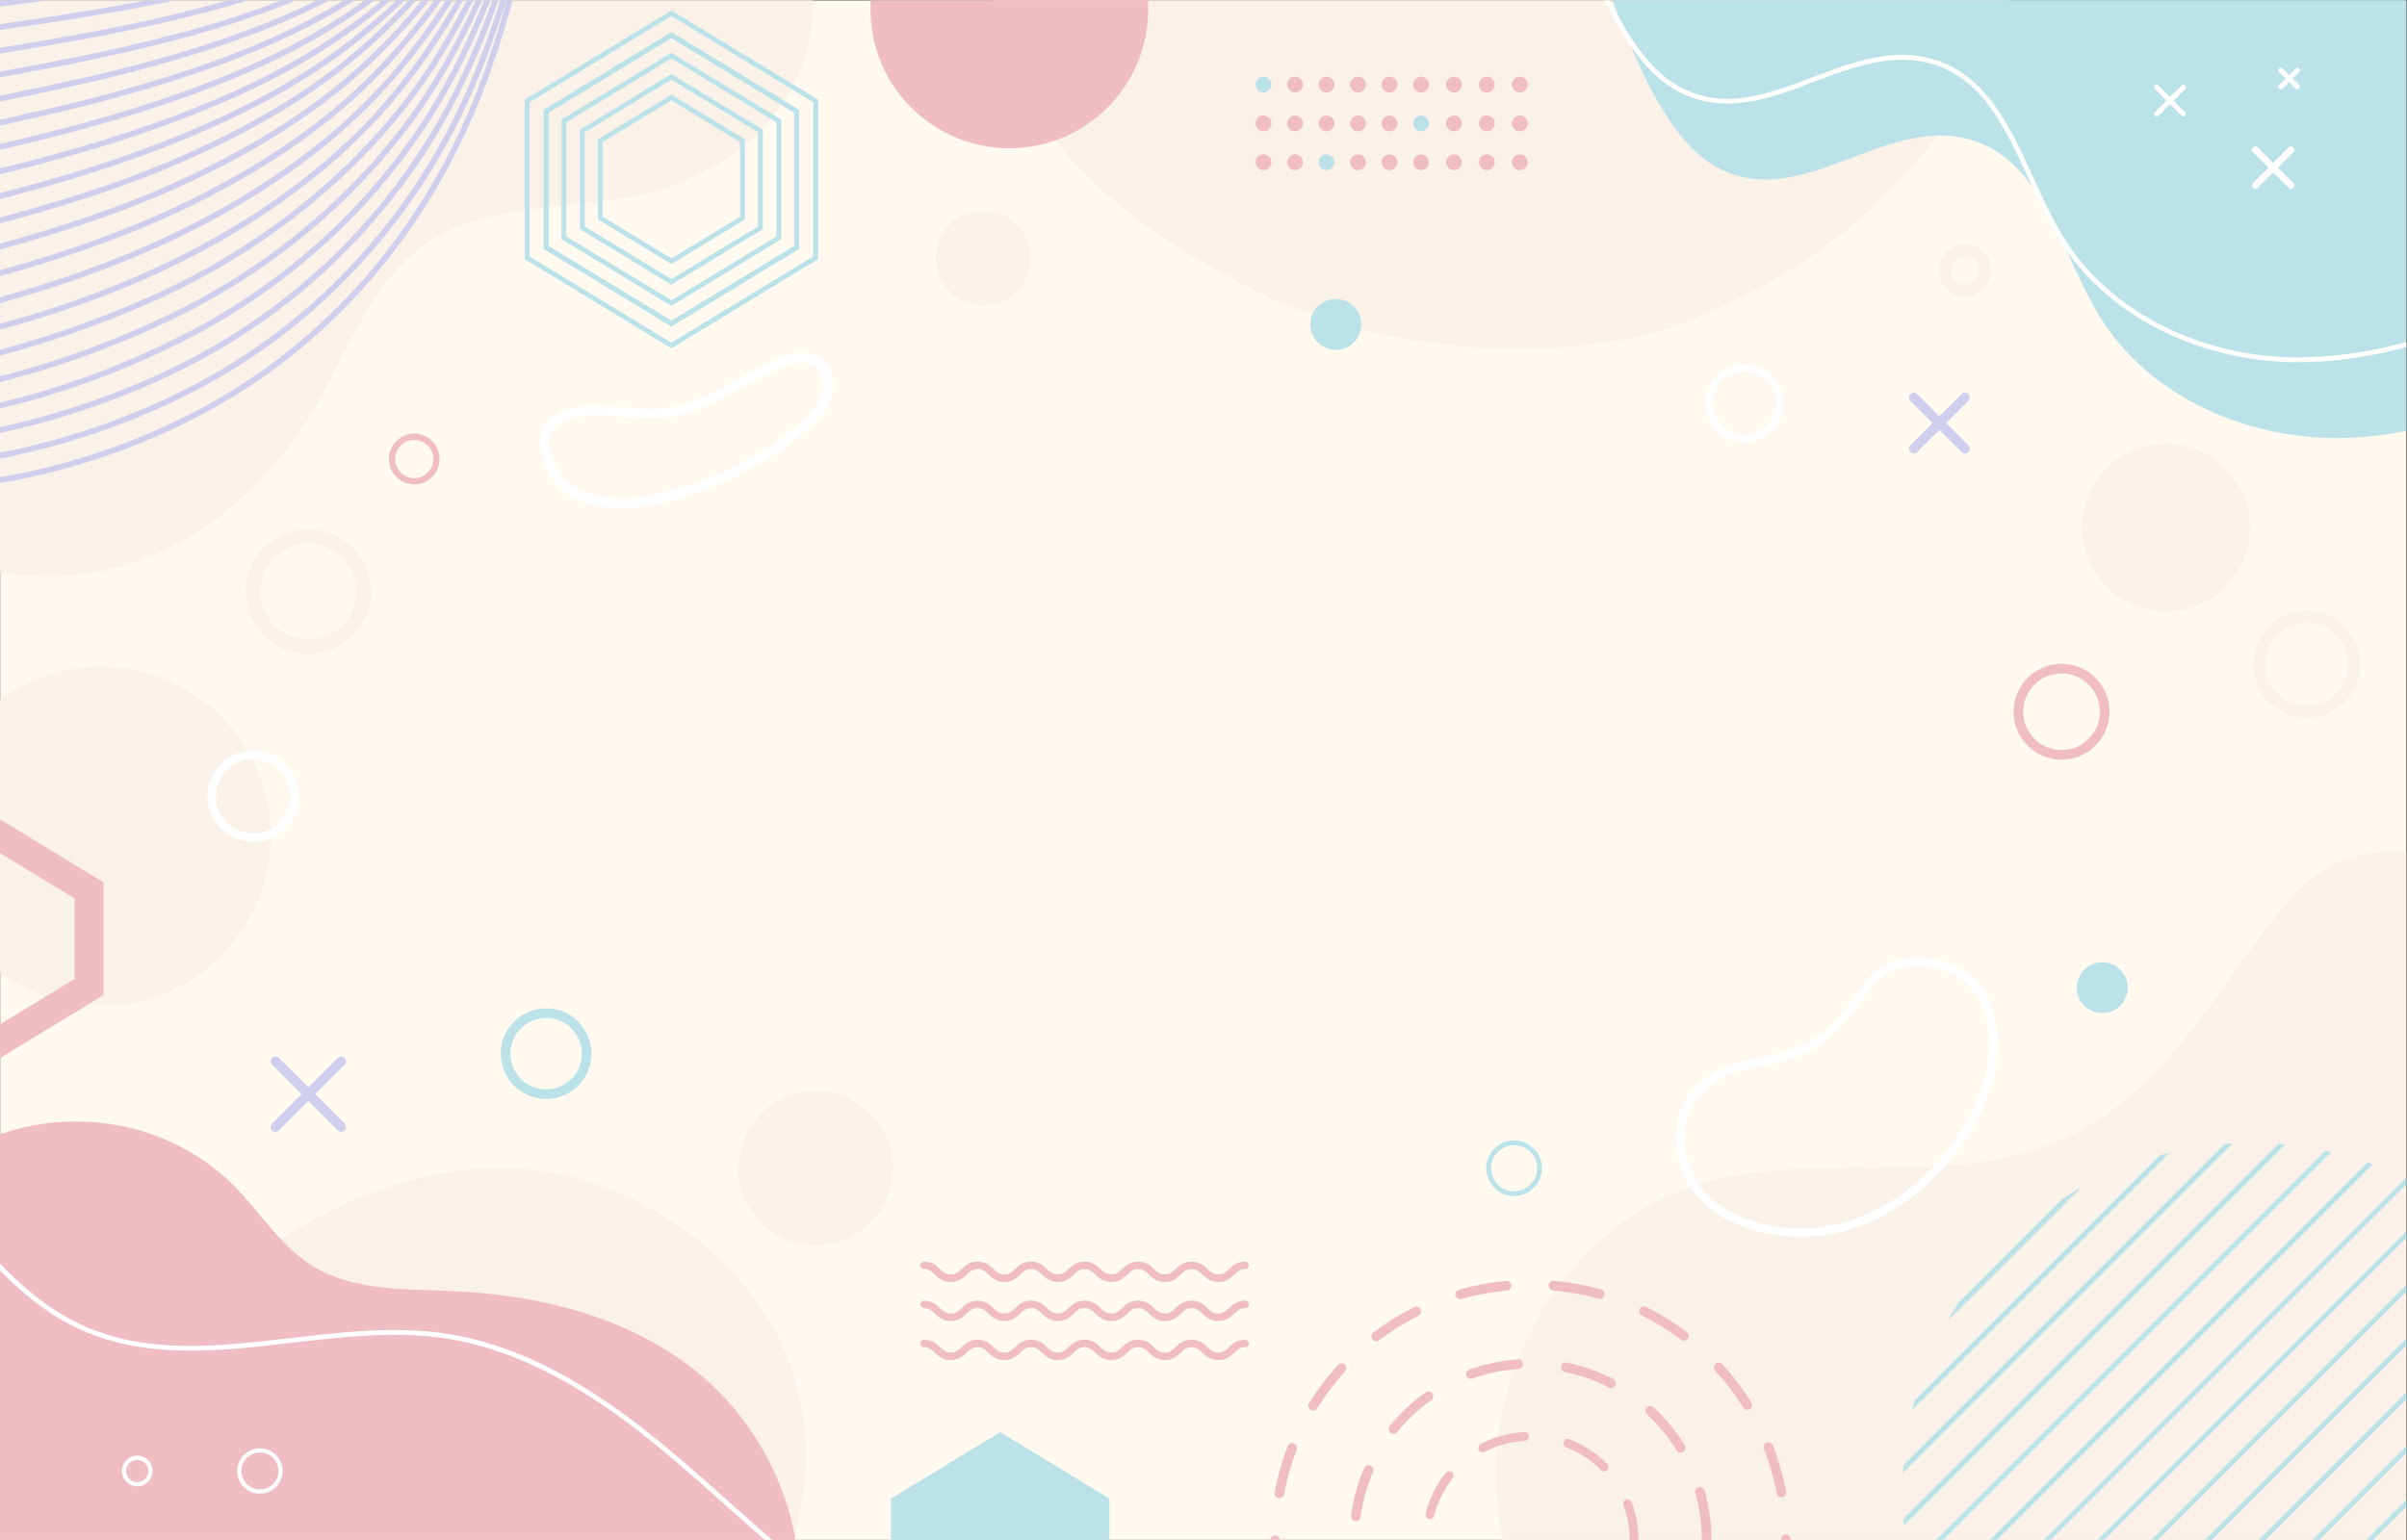 <?xml version="1.0" encoding="UTF-8" standalone="no"?>
<!-- Created with Inkscape (http://www.inkscape.org/) -->

<svg
   version="1.1"
   id="svg2"
   width="3333.573"
   height="2133.333"
   viewBox="0 0 3333.573 2133.333"
   sodipodi:docname="vecteezy_cute-abstract-modern-background_.eps"
   xmlns:inkscape="http://www.inkscape.org/namespaces/inkscape"
   xmlns:sodipodi="http://sodipodi.sourceforge.net/DTD/sodipodi-0.dtd"
   xmlns="http://www.w3.org/2000/svg"
   xmlns:svg="http://www.w3.org/2000/svg">
  <rect x="0" y="0" width="3333.573" height="2133.333" fill="#333333" stroke="none"/>
  <defs
     id="defs6">
    <clipPath
       clipPathUnits="userSpaceOnUse"
       id="clipPath22">
      <path
         d="M 0,0 H 25000 V 16000 H 0 Z"
         id="path20" />
    </clipPath>
    <clipPath
       clipPathUnits="userSpaceOnUse"
       id="clipPath106">
      <path
         d="M 0,0 H 25000 V 16000 H 0 Z"
         id="path104" />
    </clipPath>
    <clipPath
       clipPathUnits="userSpaceOnUse"
       id="clipPath112">
      <path
         d="m 25973.4,-2081.8 c -1420.1,-1420.1 -3722.5,-1420.1 -5142.6,0 -1420,1420.101 -1420,3722.5 0,5142.6 1420.1,1420 3722.5,1420 5142.6,0 1420.1,-1420.1 1420.1,-3722.499 0,-5142.6 z"
         id="path110" />
    </clipPath>
    <clipPath
       clipPathUnits="userSpaceOnUse"
       id="clipPath196">
      <path
         d="M 0,0 H 25000 V 16000 H 0 Z"
         id="path194" />
    </clipPath>
  </defs>
  <sodipodi:namedview
     id="namedview4"
     pagecolor="#ffffff"
     bordercolor="#000000"
     borderopacity="0.25"
     inkscape:showpageshadow="2"
     inkscape:pageopacity="0.0"
     inkscape:pagecheckerboard="0"
     inkscape:deskcolor="#d1d1d1"
     showgrid="false" />
  <g
     id="g10"
     inkscape:groupmode="layer"
     inkscape:label="Page 1"
     transform="matrix(1.333,0,0,-1.333,0,2133.333)">
    <g
       id="g12"
       transform="scale(0.1)">
      <path
         d="M 25001.8,0 H 1.836 V 16000 H 25001.8 V 0"
         style="fill:#fff9ef;fill-opacity:1;fill-rule:nonzero;stroke:none"
         id="path14" />
      <g
         id="g16">
        <g
           id="g18"
           clip-path="url(#clipPath22)">
          <path
             d="m 2811.83,7312.1 c 0,-972.97 -788.75,-1761.7 -1761.73,-1761.7 -972.975,0 -1761.729,788.73 -1761.729,1761.7 0,972.98 788.754,1761.74 1761.729,1761.74 972.98,0 1761.73,-788.76 1761.73,-1761.74"
             style="fill:#faf2e9;fill-opacity:1;fill-rule:nonzero;stroke:none"
             id="path24" />
          <path
             d="m 23377.4,10521 c 0,-481.5 -390.4,-871.9 -871.9,-871.9 -481.5,0 -871.9,390.4 -871.9,871.9 0,481.5 390.4,871.9 871.9,871.9 481.5,0 871.9,-390.4 871.9,-871.9"
             style="fill:#faf2e9;fill-opacity:1;fill-rule:nonzero;stroke:none"
             id="path26" />
          <path
             d="m 24460,9100.38 c 0,-272.51 -220.9,-493.42 -493.5,-493.42 -272.5,0 -493.4,220.91 -493.4,493.42 0,272.5 220.9,493.41 493.4,493.41 272.6,0 493.5,-220.91 493.5,-493.41 z"
             style="fill:none;stroke:#faf2e9;stroke-width:125.314;stroke-linecap:butt;stroke-linejoin:miter;stroke-miterlimit:10;stroke-dasharray:none;stroke-opacity:1"
             id="path28" />
          <path
             d="m 20624.6,13192.7 c 0,-115.5 -93.6,-209.1 -209.1,-209.1 -115.5,0 -209.1,93.6 -209.1,209.1 0,115.5 93.6,209.1 209.1,209.1 115.5,0 209.1,-93.6 209.1,-209.1 z"
             style="fill:none;stroke:#faf2e9;stroke-width:125.314;stroke-linecap:butt;stroke-linejoin:miter;stroke-miterlimit:10;stroke-dasharray:none;stroke-opacity:1"
             id="path30" />
          <path
             d="m 9276.36,3862.6 c 0,-443.1 -359.22,-802.4 -802.34,-802.4 -443.12,0 -802.33,359.3 -802.33,802.4 0,443.1 359.21,802.3 802.33,802.3 443.12,0 802.34,-359.2 802.34,-802.3"
             style="fill:#faf2e9;fill-opacity:1;fill-rule:nonzero;stroke:none"
             id="path32" />
          <path
             d="m 10709.7,13321.7 c 0,-272.5 -220.9,-493.4 -493.4,-493.4 -272.54,0 -493.45,220.9 -493.45,493.4 0,272.5 220.91,493.4 493.45,493.4 272.5,0 493.4,-220.9 493.4,-493.4"
             style="fill:#faf2e9;fill-opacity:1;fill-rule:nonzero;stroke:none"
             id="path34" />
          <path
             d="m 3777.58,9854.85 c 0,-317.16 -257.11,-574.26 -574.27,-574.26 -317.16,0 -574.27,257.1 -574.27,574.26 0,317.15 257.11,574.25 574.27,574.25 317.16,0 574.27,-257.1 574.27,-574.25 z"
             style="fill:none;stroke:#faf2e9;stroke-width:150;stroke-linecap:butt;stroke-linejoin:miter;stroke-miterlimit:10;stroke-dasharray:none;stroke-opacity:1"
             id="path36" />
          <path
             d="m 3243.61,11718.2 c 364.5,614.8 598.74,1354.8 1189.43,1757.2 648.31,441.8 1511.46,332.5 2274,516.9 581.63,140.6 1129.41,475.5 1452.65,979 323.24,503.6 392.68,1181.5 107.74,1707.7 -217.05,400.8 -606.51,678.4 -1006.29,897.4 -1880.59,1030 -4298.54,1000.2 -6153.19,-75.8 -1663.552,-965.1 -2700.43,-2662.3 -3090.98,-4516.3 -344.31,-1634.4 919.73,-3065.39 2649.128,-2968.2 1079.492,60.7 2039.732,795 2577.512,1702.1"
             style="fill:#faf2e9;fill-opacity:1;fill-rule:nonzero;stroke:none"
             id="path38" />
          <path
             d="M 21223.8,4082.4 C 20061.1,3664.9 18728,4067 17559.9,3664.8 16379.4,3258.4 15577.3,2026.7 15545.6,778.602 15514,-469.5 16186,-1681.2 17179,-2438 c 993,-756.8 2272.2,-1083.9 3520.3,-1052.9 1248.1,31 2469.3,400.6 3603.1,923.3 956.7,441 1888.1,1015.8 2500.9,1872.702 861.3,1204.398 973,2794.998 801.8,4265.698 -113,971.4 -356.3,1972.3 -995.2,2712.71 -707.1,819.53 -2055,1288.05 -2834.7,360.65 C 22973.5,5690.6 22490.9,4537.4 21223.8,4082.4"
             style="fill:#faf2e9;fill-opacity:1;fill-rule:nonzero;stroke:none"
             id="path40" />
          <path
             d="m 10216.3,16950.4 c 0,2032.3 1423.8,2297.3 2773.6,1976.5 371,-88.2 743.4,-256.7 1109.7,-266.8 548.3,-15.2 981.4,322.1 1412,603.8 811,530.4 1773.9,904.6 2818.9,755 1044.9,-149.6 2168,-930.5 2559.9,-2022.9 301.7,-840.8 134.4,-1705.8 -183.9,-2416.3 -623.7,-1392 -1801.6,-2386.1 -3179.9,-2916.1 -1234.8,-474.8 -3203,-359.4 -4590.3,371.5 -1667.9,878.8 -2720,1883.1 -2720,3915.3"
             style="fill:#faf2e9;fill-opacity:1;fill-rule:nonzero;stroke:none"
             id="path42" />
          <path
             d="M -2460.16,760.801 C -2325.41,2139.5 -1036.28,3058.1 313.508,2737.3 c 370.926,-88.1 743.342,-256.7 1109.662,-266.8 548.34,-15.1 981.4,322.1 1412,603.8 810.97,530.5 1773.94,904.7 2818.89,755.1 C 6699.01,3679.8 7822.05,2898.8 8214,1806.4 8515.67,965.602 8348.35,100.602 8030.05,-609.801 7406.36,-2001.9 6228.51,-2996 4850.17,-3526 3615.39,-4000.8 2041.34,-4068.7 810.16,-3097.5 -321.156,-2205.1 -1924.17,-1185.2 -2233.48,195.602 l -226.68,565.199"
             style="fill:#faf2e9;fill-opacity:1;fill-rule:nonzero;stroke:none"
             id="path44" />
          <path
             d="m 15708,15125.1 v 0 c 0,45.3 36.8,82.1 82.1,82.1 v 0 c 45.3,0 82,-36.8 82,-82.1 v 0 c 0,-45.3 -36.7,-82 -82,-82 v 0 c -45.3,0 -82.1,36.7 -82.1,82"
             style="fill:#f1bdc4;fill-opacity:1;fill-rule:nonzero;stroke:none"
             id="path46" />
          <path
             d="m 15366.1,15125.1 v 0 c 0,45.3 36.7,82.1 82,82.1 v 0 c 45.4,0 82.1,-36.8 82.1,-82.1 v 0 c 0,-45.3 -36.7,-82 -82.1,-82 v 0 c -45.3,0 -82,36.7 -82,82"
             style="fill:#f1bdc4;fill-opacity:1;fill-rule:nonzero;stroke:none"
             id="path48" />
          <path
             d="m 15024.2,15125.1 v 0 c 0,45.3 36.7,82.1 82,82.1 v 0 c 45.3,0 82.1,-36.8 82.1,-82.1 v 0 c 0,-45.3 -36.8,-82 -82.1,-82 v 0 c -45.3,0 -82,36.7 -82,82"
             style="fill:#f1bdc4;fill-opacity:1;fill-rule:nonzero;stroke:none"
             id="path50" />
          <path
             d="m 14682.2,15125.1 v 0 c 0,45.3 36.8,82.1 82.1,82.1 v 0 c 45.3,0 82,-36.8 82,-82.1 v 0 c 0,-45.3 -36.7,-82 -82,-82 v 0 c -45.3,0 -82.1,36.7 -82.1,82"
             style="fill:#f1bdc4;fill-opacity:1;fill-rule:nonzero;stroke:none"
             id="path52" />
          <path
             d="m 14354.3,15125.1 v 0 c 0,45.3 36.8,82.1 82.1,82.1 v 0 c 45.3,0 82.1,-36.8 82.1,-82.1 v 0 c 0,-45.3 -36.8,-82 -82.1,-82 v 0 c -45.3,0 -82.1,36.7 -82.1,82"
             style="fill:#f1bdc4;fill-opacity:1;fill-rule:nonzero;stroke:none"
             id="path54" />
          <path
             d="m 15708,14721.4 v 0 c 0,45.3 36.8,82 82.1,82 v 0 c 45.3,0 82,-36.7 82,-82 v 0 c 0,-45.4 -36.7,-82.1 -82,-82.1 v 0 c -45.3,0 -82.1,36.7 -82.1,82.1"
             style="fill:#f1bdc4;fill-opacity:1;fill-rule:nonzero;stroke:none"
             id="path56" />
          <path
             d="m 15366.1,14721.4 v 0 c 0,45.3 36.7,82 82,82 v 0 c 45.4,0 82.1,-36.7 82.1,-82 v 0 c 0,-45.4 -36.7,-82.1 -82.1,-82.1 v 0 c -45.3,0 -82,36.7 -82,82.1"
             style="fill:#f1bdc4;fill-opacity:1;fill-rule:nonzero;stroke:none"
             id="path58" />
          <path
             d="m 15024.2,14721.4 v 0 c 0,45.3 36.7,82 82,82 v 0 c 45.3,0 82.1,-36.7 82.1,-82 v 0 c 0,-45.4 -36.8,-82.1 -82.1,-82.1 v 0 c -45.3,0 -82,36.7 -82,82.1"
             style="fill:#f1bdc4;fill-opacity:1;fill-rule:nonzero;stroke:none"
             id="path60" />
          <path
             d="m 14682.2,14721.4 v 0 c 0,45.3 36.8,82 82.1,82 v 0 c 45.3,0 82,-36.7 82,-82 v 0 c 0,-45.4 -36.7,-82.1 -82,-82.1 v 0 c -45.3,0 -82.1,36.7 -82.1,82.1"
             style="fill:#bbe2e8;fill-opacity:1;fill-rule:nonzero;stroke:none"
             id="path62" />
          <path
             d="m 14354.3,14721.4 v 0 c 0,45.3 36.8,82 82.1,82 v 0 c 45.3,0 82.1,-36.7 82.1,-82 v 0 c 0,-45.4 -36.8,-82.1 -82.1,-82.1 v 0 c -45.3,0 -82.1,36.7 -82.1,82.1"
             style="fill:#f1bdc4;fill-opacity:1;fill-rule:nonzero;stroke:none"
             id="path64" />
          <path
             d="m 15708,14317.6 v 0 c 0,45.3 36.8,82.1 82.1,82.1 v 0 c 45.3,0 82,-36.8 82,-82.1 v 0 c 0,-45.3 -36.7,-82 -82,-82 v 0 c -45.3,0 -82.1,36.7 -82.1,82"
             style="fill:#f1bdc4;fill-opacity:1;fill-rule:nonzero;stroke:none"
             id="path66" />
          <path
             d="m 15366.1,14317.6 v 0 c 0,45.3 36.7,82.1 82,82.1 v 0 c 45.4,0 82.1,-36.8 82.1,-82.1 v 0 c 0,-45.3 -36.7,-82 -82.1,-82 v 0 c -45.3,0 -82,36.7 -82,82"
             style="fill:#f1bdc4;fill-opacity:1;fill-rule:nonzero;stroke:none"
             id="path68" />
          <path
             d="m 15024.2,14317.6 v 0 c 0,45.3 36.7,82.1 82,82.1 v 0 c 45.3,0 82.1,-36.8 82.1,-82.1 v 0 c 0,-45.3 -36.8,-82 -82.1,-82 v 0 c -45.3,0 -82,36.7 -82,82"
             style="fill:#f1bdc4;fill-opacity:1;fill-rule:nonzero;stroke:none"
             id="path70" />
          <path
             d="m 14682.2,14317.6 v 0 c 0,45.3 36.8,82.1 82.1,82.1 v 0 c 45.3,0 82,-36.8 82,-82.1 v 0 c 0,-45.3 -36.7,-82 -82,-82 v 0 c -45.3,0 -82.1,36.7 -82.1,82"
             style="fill:#f1bdc4;fill-opacity:1;fill-rule:nonzero;stroke:none"
             id="path72" />
          <path
             d="m 14354.3,14317.6 v 0 c 0,45.3 36.8,82.1 82.1,82.1 v 0 c 45.3,0 82.1,-36.8 82.1,-82.1 v 0 c 0,-45.3 -36.8,-82 -82.1,-82 v 0 c -45.3,0 -82.1,36.7 -82.1,82"
             style="fill:#f1bdc4;fill-opacity:1;fill-rule:nonzero;stroke:none"
             id="path74" />
          <path
             d="m 14027.2,15125.1 v 0 c 0,45.3 36.7,82.1 82,82.1 v 0 c 45.3,0 82.1,-36.8 82.1,-82.1 v 0 c 0,-45.3 -36.8,-82 -82.1,-82 v 0 c -45.3,0 -82,36.7 -82,82"
             style="fill:#f1bdc4;fill-opacity:1;fill-rule:nonzero;stroke:none"
             id="path76" />
          <path
             d="m 14027.2,14721.4 v 0 c 0,45.3 36.7,82 82,82 v 0 c 45.3,0 82.1,-36.7 82.1,-82 v 0 c 0,-45.4 -36.8,-82.1 -82.1,-82.1 v 0 c -45.3,0 -82,36.7 -82,82.1"
             style="fill:#f1bdc4;fill-opacity:1;fill-rule:nonzero;stroke:none"
             id="path78" />
          <path
             d="m 14027.2,14317.6 v 0 c 0,45.3 36.7,82.1 82,82.1 v 0 c 45.3,0 82.1,-36.8 82.1,-82.1 v 0 c 0,-45.3 -36.8,-82 -82.1,-82 v 0 c -45.3,0 -82,36.7 -82,82"
             style="fill:#f1bdc4;fill-opacity:1;fill-rule:nonzero;stroke:none"
             id="path80" />
          <path
             d="m 13700,15125.1 v 0 c 0,45.3 36.7,82.1 82,82.1 v 0 c 45.4,0 82.1,-36.8 82.1,-82.1 v 0 c 0,-45.3 -36.7,-82 -82.1,-82 v 0 c -45.3,0 -82,36.7 -82,82"
             style="fill:#f1bdc4;fill-opacity:1;fill-rule:nonzero;stroke:none"
             id="path82" />
          <path
             d="m 13700,14721.4 v 0 c 0,45.3 36.7,82 82,82 v 0 c 45.4,0 82.1,-36.7 82.1,-82 v 0 c 0,-45.4 -36.7,-82.1 -82.1,-82.1 v 0 c -45.3,0 -82,36.7 -82,82.1"
             style="fill:#f1bdc4;fill-opacity:1;fill-rule:nonzero;stroke:none"
             id="path84" />
          <path
             d="m 13700,14317.6 v 0 c 0,45.3 36.7,82.1 82,82.1 v 0 c 45.4,0 82.1,-36.8 82.1,-82.1 v 0 c 0,-45.3 -36.7,-82 -82.1,-82 v 0 c -45.3,0 -82,36.7 -82,82"
             style="fill:#bbe2e8;fill-opacity:1;fill-rule:nonzero;stroke:none"
             id="path86" />
          <path
             d="m 13372.8,15125.1 v 0 c 0,45.3 36.7,82.1 82.1,82.1 v 0 c 45.3,0 82,-36.8 82,-82.1 v 0 c 0,-45.3 -36.7,-82 -82,-82 v 0 c -45.4,0 -82.1,36.7 -82.1,82"
             style="fill:#f1bdc4;fill-opacity:1;fill-rule:nonzero;stroke:none"
             id="path88" />
          <path
             d="m 13372.8,14721.4 v 0 c 0,45.3 36.7,82 82.1,82 v 0 c 45.3,0 82,-36.7 82,-82 v 0 c 0,-45.4 -36.7,-82.1 -82,-82.1 v 0 c -45.4,0 -82.1,36.7 -82.1,82.1"
             style="fill:#f1bdc4;fill-opacity:1;fill-rule:nonzero;stroke:none"
             id="path90" />
          <path
             d="m 13372.8,14317.6 v 0 c 0,45.3 36.7,82.1 82.1,82.1 v 0 c 45.3,0 82,-36.8 82,-82.1 v 0 c 0,-45.3 -36.7,-82 -82,-82 v 0 c -45.4,0 -82.1,36.7 -82.1,82"
             style="fill:#f1bdc4;fill-opacity:1;fill-rule:nonzero;stroke:none"
             id="path92" />
          <path
             d="m 13045.6,15125.1 v 0 c 0,45.3 36.8,82.1 82.1,82.1 v 0 c 45.3,0 82,-36.8 82,-82.1 v 0 c 0,-45.3 -36.7,-82 -82,-82 v 0 c -45.3,0 -82.1,36.7 -82.1,82"
             style="fill:#bbe2e8;fill-opacity:1;fill-rule:nonzero;stroke:none"
             id="path94" />
          <path
             d="m 13045.6,14721.4 v 0 c 0,45.3 36.8,82 82.1,82 v 0 c 45.3,0 82,-36.7 82,-82 v 0 c 0,-45.4 -36.7,-82.1 -82,-82.1 v 0 c -45.3,0 -82.1,36.7 -82.1,82.1"
             style="fill:#f1bdc4;fill-opacity:1;fill-rule:nonzero;stroke:none"
             id="path96" />
          <path
             d="m 13045.6,14317.6 v 0 c 0,45.3 36.8,82.1 82.1,82.1 v 0 c 45.3,0 82,-36.8 82,-82.1 v 0 c 0,-45.3 -36.7,-82 -82,-82 v 0 c -45.3,0 -82.1,36.7 -82.1,82"
             style="fill:#f1bdc4;fill-opacity:1;fill-rule:nonzero;stroke:none"
             id="path98" />
        </g>
      </g>
      <g
         id="g100">
        <g
           id="g102"
           clip-path="url(#clipPath106)">
          <g
             id="g108"
             clip-path="url(#clipPath112)">
            <path
               d="m 13551.1,617.199 -37.2,37.199 9751.5,9751.502 37.1,-37.2 -9751.4,-9751.501"
               style="fill:#bbe2e8;fill-opacity:1;fill-rule:nonzero;stroke:none"
               id="path114" />
            <path
               d="m 13830.2,338.102 -37.2,37.097 9751.5,9751.501 37.2,-37.1 -9751.5,-9751.498"
               style="fill:#bbe2e8;fill-opacity:1;fill-rule:nonzero;stroke:none"
               id="path116" />
            <path
               d="m 14109.3,59 -37.2,37.102 9751.5,9751.508 37.2,-37.17 L 14109.3,59"
               style="fill:#bbe2e8;fill-opacity:1;fill-rule:nonzero;stroke:none"
               id="path118" />
            <path
               d="m 14388.4,-220.199 -37.1,37.199 9751.5,9751.49 37.1,-37.17 -9751.5,-9751.519"
               style="fill:#bbe2e8;fill-opacity:1;fill-rule:nonzero;stroke:none"
               id="path120" />
            <path
               d="m 14667.6,-499.301 -37.2,37.203 9751.5,9751.458 37.2,-37.17 -9751.5,-9751.491"
               style="fill:#bbe2e8;fill-opacity:1;fill-rule:nonzero;stroke:none"
               id="path122" />
            <path
               d="m 14946.7,-778.398 -37.2,37.097 9751.5,9751.531 37.2,-37.16 -9751.5,-9751.468"
               style="fill:#bbe2e8;fill-opacity:1;fill-rule:nonzero;stroke:none"
               id="path124" />
            <path
               d="m 15225.8,-1057.5 -37.2,37.1 9751.5,9751.51 37.2,-37.17 -9751.5,-9751.44"
               style="fill:#bbe2e8;fill-opacity:1;fill-rule:nonzero;stroke:none"
               id="path126" />
            <path
               d="m 15504.9,-1336.7 -37.1,37.2 9751.5,9751.48 37.1,-37.16 -9751.5,-9751.52"
               style="fill:#bbe2e8;fill-opacity:1;fill-rule:nonzero;stroke:none"
               id="path128" />
            <path
               d="m 15784.1,-1615.8 -37.2,37.2 9751.5,9751.46 37.1,-37.17 -9751.4,-9751.49"
               style="fill:#bbe2e8;fill-opacity:1;fill-rule:nonzero;stroke:none"
               id="path130" />
            <path
               d="m 16063.2,-1894.9 -37.2,37.1 9751.5,9751.53 37.2,-37.17 -9751.5,-9751.46"
               style="fill:#bbe2e8;fill-opacity:1;fill-rule:nonzero;stroke:none"
               id="path132" />
            <path
               d="m 16342.3,-2174.1 -37.2,37.2 9751.5,9751.51 37.2,-37.17 -9751.5,-9751.54"
               style="fill:#bbe2e8;fill-opacity:1;fill-rule:nonzero;stroke:none"
               id="path134" />
            <path
               d="m 16621.4,-2453.2 -37.1,37.2 9751.5,9751.48 37.1,-37.16 -9751.5,-9751.52"
               style="fill:#bbe2e8;fill-opacity:1;fill-rule:nonzero;stroke:none"
               id="path136" />
            <path
               d="m 16900.6,-2732.3 -37.2,37.2 9751.5,9751.46 37.2,-37.17 -9751.5,-9751.49"
               style="fill:#bbe2e8;fill-opacity:1;fill-rule:nonzero;stroke:none"
               id="path138" />
            <path
               d="m 17179.7,-3011.4 -37.2,37.1 9751.5,9751.54 37.2,-37.17 -9751.5,-9751.47"
               style="fill:#bbe2e8;fill-opacity:1;fill-rule:nonzero;stroke:none"
               id="path140" />
            <path
               d="m 17458.8,-3290.6 -37.2,37.2 9751.5,9751.51 37.2,-37.17 -9751.5,-9751.54"
               style="fill:#bbe2e8;fill-opacity:1;fill-rule:nonzero;stroke:none"
               id="path142" />
            <path
               d="m 17737.9,-3569.7 -37.1,37.2 9751.5,9751.48 37.1,-37.16 -9751.5,-9751.52"
               style="fill:#bbe2e8;fill-opacity:1;fill-rule:nonzero;stroke:none"
               id="path144" />
            <path
               d="m 18017.1,-3848.8 -37.2,37.2 9751.5,9751.5 37.2,-37.2 -9751.5,-9751.5"
               style="fill:#bbe2e8;fill-opacity:1;fill-rule:nonzero;stroke:none"
               id="path146" />
            <path
               d="m 18296.2,-4127.9 -37.2,37.1 9751.5,9751.5 37.2,-37.1 -9751.5,-9751.5"
               style="fill:#bbe2e8;fill-opacity:1;fill-rule:nonzero;stroke:none"
               id="path148" />
            <path
               d="m 18575.3,-4407.1 -37.2,37.2 9751.5,9751.5 37.2,-37.2 -9751.5,-9751.5"
               style="fill:#bbe2e8;fill-opacity:1;fill-rule:nonzero;stroke:none"
               id="path150" />
            <path
               d="m 18854.4,-4686.2 -37.1,37.2 9751.5,9751.5 37.1,-37.2 -9751.5,-9751.5"
               style="fill:#bbe2e8;fill-opacity:1;fill-rule:nonzero;stroke:none"
               id="path152" />
            <path
               d="m 19133.6,-4965.3 -37.2,37.2 9751.5,9751.5 37.1,-37.2 -9751.4,-9751.5"
               style="fill:#bbe2e8;fill-opacity:1;fill-rule:nonzero;stroke:none"
               id="path154" />
            <path
               d="m 19412.7,-5244.4 -37.2,37.1 9751.5,9751.5 37.2,-37.1 -9751.5,-9751.5"
               style="fill:#bbe2e8;fill-opacity:1;fill-rule:nonzero;stroke:none"
               id="path156" />
            <path
               d="m 19691.8,-5523.6 -37.2,37.2 9751.5,9751.5 37.2,-37.2 -9751.5,-9751.5"
               style="fill:#bbe2e8;fill-opacity:1;fill-rule:nonzero;stroke:none"
               id="path158" />
            <path
               d="m 19970.9,-5802.7 -37.1,37.2 9751.5,9751.5 37.1,-37.2 -9751.5,-9751.5"
               style="fill:#bbe2e8;fill-opacity:1;fill-rule:nonzero;stroke:none"
               id="path160" />
            <path
               d="m 20250.1,-6081.8 -37.2,37.2 9751.5,9751.5 37.2,-37.2 -9751.5,-9751.5"
               style="fill:#bbe2e8;fill-opacity:1;fill-rule:nonzero;stroke:none"
               id="path162" />
            <path
               d="m 20529.2,-6360.9 -37.2,37.1 9751.5,9751.5 37.2,-37.1 -9751.5,-9751.5"
               style="fill:#bbe2e8;fill-opacity:1;fill-rule:nonzero;stroke:none"
               id="path164" />
            <path
               d="m 20808.3,-6640.1 -37.2,37.2 9751.5,9751.5 37.2,-37.2 -9751.5,-9751.5"
               style="fill:#bbe2e8;fill-opacity:1;fill-rule:nonzero;stroke:none"
               id="path166" />
            <path
               d="m 21087.4,-6919.2 -37.1,37.2 9751.5,9751.5 37.1,-37.2 -9751.5,-9751.5"
               style="fill:#bbe2e8;fill-opacity:1;fill-rule:nonzero;stroke:none"
               id="path168" />
            <path
               d="m 21366.6,-7198.3 -37.2,37.2 9751.5,9751.5 37.2,-37.2 -9751.5,-9751.5"
               style="fill:#bbe2e8;fill-opacity:1;fill-rule:nonzero;stroke:none"
               id="path170" />
            <path
               d="m 21645.7,-7477.4 -37.2,37.1 9751.5,9751.5 37.2,-37.1 -9751.5,-9751.5"
               style="fill:#bbe2e8;fill-opacity:1;fill-rule:nonzero;stroke:none"
               id="path172" />
            <path
               d="m 21924.8,-7756.6 -37.2,37.2 9751.5,9751.5 37.2,-37.2 -9751.5,-9751.5"
               style="fill:#bbe2e8;fill-opacity:1;fill-rule:nonzero;stroke:none"
               id="path174" />
            <path
               d="m 22203.9,-8035.7 -37.1,37.2 9751.5,9751.5 37.1,-37.2 -9751.5,-9751.5"
               style="fill:#bbe2e8;fill-opacity:1;fill-rule:nonzero;stroke:none"
               id="path176" />
            <path
               d="m 22483.1,-8314.8 -37.2,37.2 9751.5,9751.5 37.2,-37.2 -9751.5,-9751.5"
               style="fill:#bbe2e8;fill-opacity:1;fill-rule:nonzero;stroke:none"
               id="path178" />
            <path
               d="m 22762.2,-8593.9 -37.2,37.1 9751.5,9751.5 37.2,-37.1 -9751.5,-9751.5"
               style="fill:#bbe2e8;fill-opacity:1;fill-rule:nonzero;stroke:none"
               id="path180" />
            <path
               d="m 23041.3,-8873.1 -37.1,37.2 9751.4,9751.502 37.2,-37.204 -9751.5,-9751.498"
               style="fill:#bbe2e8;fill-opacity:1;fill-rule:nonzero;stroke:none"
               id="path182" />
            <path
               d="m 23320.4,-9152.2 -37.1,37.2 9751.5,9751.5 37.1,-37.199 -9751.5,-9751.501"
               style="fill:#bbe2e8;fill-opacity:1;fill-rule:nonzero;stroke:none"
               id="path184" />
            <path
               d="m 23599.6,-9431.3 -37.2,37.2 9751.5,9751.502 37.2,-37.203 -9751.5,-9751.499"
               style="fill:#bbe2e8;fill-opacity:1;fill-rule:nonzero;stroke:none"
               id="path186" />
            <path
               d="m 23878.7,-9710.4 -37.2,37.1 L 33593,78.199 33630.2,41.102 23878.7,-9710.4"
               style="fill:#bbe2e8;fill-opacity:1;fill-rule:nonzero;stroke:none"
               id="path188" />
          </g>
        </g>
      </g>
      <g
         id="g190">
        <g
           id="g192"
           clip-path="url(#clipPath196)">
          <path
             d="m 22106.9,5738.8 c 0,-146 -118.5,-264.4 -264.5,-264.4 -146.1,0 -264.5,118.4 -264.5,264.4 0,146.1 118.4,264.54 264.5,264.54 146,0 264.5,-118.44 264.5,-264.54"
             style="fill:#bbe2e8;fill-opacity:1;fill-rule:nonzero;stroke:none"
             id="path198" />
          <path
             d="m 14143,12632.5 c 0,-146.1 -118.4,-264.5 -264.5,-264.5 -146.1,0 -264.5,118.4 -264.5,264.5 0,146.1 118.4,264.5 264.5,264.5 146.1,0 264.5,-118.4 264.5,-264.5"
             style="fill:#bbe2e8;fill-opacity:1;fill-rule:nonzero;stroke:none"
             id="path200" />
          <path
             d="m 5674.08,5424.4 c -204.57,0 -370.99,-166.5 -370.99,-371 0,-204.6 166.42,-371 370.99,-371 204.56,0 370.99,166.4 370.99,371 0,204.5 -166.43,371 -370.99,371 z m 0,-842 c -259.71,0 -470.99,211.3 -470.99,471 0,259.7 211.28,471 470.99,471 259.7,0 470.99,-211.3 470.99,-471 0,-259.7 -211.29,-471 -470.99,-471"
             style="fill:#bbe2e8;fill-opacity:1;fill-rule:nonzero;stroke:none"
             id="path202" />
          <path
             d="m 15731.3,4102.1 c -132.1,0 -239.5,-107.5 -239.5,-239.5 0,-132.1 107.4,-239.5 239.5,-239.5 132,0 239.4,107.4 239.4,239.5 0,132 -107.4,239.5 -239.4,239.5 z m 0,-529 c -159.7,0 -289.5,129.8 -289.5,289.5 0,159.6 129.8,289.5 289.5,289.5 159.6,0 289.4,-129.9 289.4,-289.5 0,-159.7 -129.8,-289.5 -289.4,-289.5"
             style="fill:#bbe2e8;fill-opacity:1;fill-rule:nonzero;stroke:none"
             id="path204" />
          <path
             d="m 20415.5,11290.8 c -12.8,0 -25.6,4.9 -35.3,14.6 l -531.9,531.9 c -19.5,19.5 -19.5,51.2 0,70.7 19.5,19.5 51.2,19.5 70.7,0 l 531.9,-531.8 c 19.5,-19.6 19.5,-51.2 0,-70.8 -9.8,-9.7 -22.6,-14.6 -35.4,-14.6"
             style="fill:#cfceec;fill-opacity:1;fill-rule:nonzero;stroke:none"
             id="path206" />
          <path
             d="m 19883.7,11290.8 c -12.8,0 -25.6,4.9 -35.4,14.6 -19.5,19.6 -19.5,51.2 0,70.8 l 531.9,531.8 c 19.5,19.5 51.1,19.5 70.7,0 19.5,-19.5 19.5,-51.2 0,-70.7 l -531.9,-531.9 c -9.7,-9.7 -22.5,-14.6 -35.3,-14.6"
             style="fill:#cfceec;fill-opacity:1;fill-rule:nonzero;stroke:none"
             id="path208" />
          <path
             d="m 3544.78,4240.9 c -12.8,0 -25.59,4.9 -35.36,14.7 l -682.93,682.9 c -19.53,19.5 -19.53,51.2 0,70.7 19.53,19.5 51.18,19.5 70.71,0 l 682.93,-682.9 c 19.53,-19.6 19.53,-51.2 0,-70.7 -9.76,-9.8 -22.56,-14.7 -35.35,-14.7"
             style="fill:#cfceec;fill-opacity:1;fill-rule:nonzero;stroke:none"
             id="path210" />
          <path
             d="m 2861.85,4240.9 c -12.8,0 -25.59,4.9 -35.36,14.7 -19.53,19.5 -19.53,51.1 0,70.7 l 682.93,682.9 c 19.53,19.5 51.18,19.5 70.71,0 19.53,-19.5 19.53,-51.2 0,-70.7 L 2897.2,4255.6 c -9.76,-9.8 -22.56,-14.7 -35.35,-14.7"
             style="fill:#cfceec;fill-opacity:1;fill-rule:nonzero;stroke:none"
             id="path212" />
          <path
             d="M 11525.7,-803.398 10391.8,-1492.9 9257.87,-803.398 v 1233.5 L 10391.8,1119.7 11525.7,430.102 v -1233.5"
             style="fill:#bbe2e8;fill-opacity:1;fill-rule:nonzero;stroke:none"
             id="path214" />
          <path
             d="M -771.629,5830.3 1.836,5359.9 775.305,5830.3 v 835.88 L 1.836,7136.54 -771.629,6666.18 Z M 1.836,5008.8 -1071.63,5661.6 V 6834.85 L 1.836,7487.66 1075.3,6834.85 V 5661.6 L 1.836,5008.8"
             style="fill:#f1bdc4;fill-opacity:1;fill-rule:nonzero;stroke:none"
             id="path216" />
          <path
             d="m 5501.75,13338.8 1473.64,-896.1 1473.63,896.1 v 1602.1 l -1473.63,896.2 -1473.64,-896.2 z m 1473.64,-954.7 -1523.64,926.6 V 14969 l 1523.64,926.6 1523.63,-926.6 v -1658.3 l -1523.63,-926.6"
             style="fill:#bbe2e8;fill-opacity:1;fill-rule:nonzero;stroke:none"
             id="path218" />
          <path
             d="m 5699.08,13446.1 1276.31,-776.1 1276.31,776.1 v 1387.5 l -1276.31,776.2 -1276.31,-776.2 z m 1276.31,-834.6 -1326.31,806.5 v 1443.7 l 1326.31,806.6 1326.31,-806.6 V 13418 l -1326.31,-806.5"
             style="fill:#bbe2e8;fill-opacity:1;fill-rule:nonzero;stroke:none"
             id="path220" />
          <path
             d="m 5699.08,13446.1 1276.31,-776.1 1276.31,776.1 v 1387.5 l -1276.31,776.2 -1276.31,-776.2 z m 1276.31,-834.6 -1326.31,806.5 v 1443.7 l 1326.31,806.6 1326.31,-806.6 V 13418 l -1326.31,-806.5"
             style="fill:#bbe2e8;fill-opacity:1;fill-rule:nonzero;stroke:none"
             id="path222" />
          <path
             d="m 5883.69,13546.5 1091.7,-663.8 1091.7,663.8 v 1186.7 l -1091.7,663.9 -1091.7,-663.9 z m 1091.7,-722.4 -1141.7,694.3 v 1242.9 l 1141.7,694.3 1141.7,-694.3 v -1242.9 l -1141.7,-694.3"
             style="fill:#bbe2e8;fill-opacity:1;fill-rule:nonzero;stroke:none"
             id="path224" />
          <path
             d="m 6075.23,13650.7 900.16,-547.4 900.16,547.4 v 978.3 l -900.16,547.4 -900.16,-547.4 z m 900.16,-605.9 -950.16,577.8 v 1034.5 l 950.16,577.8 950.16,-577.8 v -1034.5 l -950.16,-577.8"
             style="fill:#bbe2e8;fill-opacity:1;fill-rule:nonzero;stroke:none"
             id="path226" />
          <path
             d="m 6261.51,13752 713.88,-434.1 713.87,434.1 v 775.7 l -713.87,434.1 -713.88,-434.1 z m 713.88,-492.6 -763.88,464.5 v 831.9 l 763.88,464.5 763.87,-464.5 v -831.9 l -763.87,-464.5"
             style="fill:#bbe2e8;fill-opacity:1;fill-rule:nonzero;stroke:none"
             id="path228" />
          <path
             d="m -869.656,3663.3 c 894.843,919.5 2443.206,912.7 3331.426,-14.5 244.09,-254.8 443.4,-568.1 728.44,-764.5 426.67,-294 963.18,-275.8 1466,-296.1 946.95,-38.2 1925.28,-267.1 2669.33,-914.1 744.05,-647 1189.29,-1787.202 876.15,-2773.4 -241.01,-759 -868.18,-1293.1 -1526.87,-1638.4 C 5384.16,-3414.3 3881,-3519.2 2483.9,-3187.5 1232.32,-2890.5 -56.102,-2126.3 -478.477,-793.699 -866.582,430.801 -1556.27,1990.4 -1012.7,3140.8 l 143.044,522.5"
             style="fill:#f1bdc4;fill-opacity:1;fill-rule:nonzero;stroke:none"
             id="path230" />
          <path
             d="m 20486.2,14547.6 c 747.1,-223.5 922.9,-1173.9 1332,-1837.7 528.9,-858.2 1588.8,-1299.5 2595.9,-1256.2 1007.2,43.2 1957.8,512.2 2749.1,1136.7 955.6,754.2 1767.2,1994.3 1341.9,3134.9 -249.2,668.2 -881.5,1135.1 -1557.8,1361.4 -676.2,226.3 -1401.5,247 -2114.3,265.5 -2481.1,64.5 -4962.1,135.5 -7443.3,193.5 -939.9,22 -1216,-128.9 -833,-1042.4 264,-629.6 612.1,-1804.7 1205,-2190.7 901,-586.7 1794.1,519.3 2724.5,235"
             style="fill:#bbe2e8;fill-opacity:1;fill-rule:nonzero;stroke:none"
             id="path232" />
          <path
             d="m 20094.7,15385.2 c 543.3,-162.5 792.6,-706.2 1033.6,-1232 96.3,-210 195.8,-427.1 312.6,-616.5 494.2,-801.9 1504.3,-1290.3 2573.5,-1244.4 1028.7,44.2 2024.8,456.1 2732.9,1129.9 548.9,522.3 1777.7,1870.7 1335.6,3108.4 -214,599.1 -776.1,1089.7 -1542.1,1346.1 -678.4,227.1 -1404.7,245.9 -2107.1,264.2 -826.7,21.5 -1667.3,44.1 -2480.1,65.9 -1626.7,43.7 -3308.7,88.9 -4963.1,127.6 -464.8,10.9 -799.1,-18.1 -919.7,-194.9 -98.7,-144.7 -64.6,-395.4 110.4,-812.8 49.1,-117.2 101.5,-254.1 156.9,-399.1 237.4,-620.5 562.5,-1470.4 1038.6,-1780.4 482.2,-313.9 955.4,-135 1456.3,54.5 409.1,154.7 832.2,314.7 1261.7,183.5 z m 3782.9,-3145.8 c -467.9,0 -931.8,101.2 -1349.9,295.3 -483.9,224.7 -874.5,562.2 -1129.4,975.7 -118.4,192.1 -218.5,410.6 -315.4,622 -247.3,539.4 -480.9,1048.9 -1002.5,1204.9 l -0.1,0.1 c -413.4,126.2 -828.3,-30.7 -1229.6,-182.5 -297.3,-112.4 -600.8,-227.2 -905.7,-227.2 -198.3,0 -397.2,48.5 -595.5,177.6 -489.8,318.9 -804.9,1142.6 -1058.1,1804.4 -55.3,144.6 -107.5,281.2 -156.3,397.7 -182.3,434.7 -214.9,700 -105.6,860.3 133.7,196 467.3,228.2 962.2,216.7 1654.5,-38.7 3336.5,-83.9 4963.2,-127.6 812.9,-21.8 1653.4,-44.4 2480.1,-65.9 706,-18.4 1436.1,-37.4 2121.6,-266.8 357.5,-119.6 686.2,-298.8 950.6,-518.2 298.1,-247.4 507.6,-536.2 622.8,-858.5 176.2,-493.3 111.2,-1053.6 -193.3,-1665.5 -310.1,-623.1 -799.2,-1157.4 -1154.9,-1495.9 -716.8,-682.1 -1724.7,-1098.9 -2765.2,-1143.6 -46.3,-2 -92.7,-3 -139,-3"
             style="fill:#ffffff;fill-opacity:1;fill-rule:nonzero;stroke:none"
             id="path234" />
          <path
             d="m 21418.8,9005.28 c -219.6,0 -398.3,-178.68 -398.3,-398.32 0,-219.64 178.7,-398.32 398.3,-398.32 219.6,0 398.3,178.68 398.3,398.32 0,219.64 -178.7,398.32 -398.3,398.32 z m 0,-896.64 c -274.8,0 -498.3,223.54 -498.3,498.32 0,274.77 223.5,498.32 498.3,498.32 274.8,0 498.3,-223.55 498.3,-498.32 0,-274.78 -223.5,-498.32 -498.3,-498.32"
             style="fill:#f1bdc4;fill-opacity:1;fill-rule:nonzero;stroke:none"
             id="path236" />
          <path
             d="m 16622.5,2503.8 c -4.5,0 -9.1,0.6 -13.6,1.9 -153.7,43.4 -312.5,72.6 -472.3,86.9 -27.5,2.5 -47.8,26.8 -45.3,54.3 2.5,27.5 26.8,47.6 54.3,45.3 165.8,-14.9 330.8,-45.2 490.4,-90.2 26.6,-7.5 42.1,-35.1 34.6,-61.7 -6.2,-22.1 -26.3,-36.5 -48.1,-36.5 z m -1451.9,-2.4 c -21.8,0 -41.8,14.3 -48,36.2 -7.6,26.6 7.7,54.3 34.3,61.8 159.5,45.6 324.4,76.5 490.1,92 27.4,2.5 51.9,-17.7 54.5,-45.2 2.5,-27.5 -17.7,-51.8 -45.2,-54.4 -159.6,-14.9 -318.4,-44.6 -471.9,-88.5 -4.6,-1.3 -9.3,-1.9 -13.8,-1.9 z m 2325.2,-430.9 c -10.5,0 -21.1,3.3 -30.1,10 -128,96.5 -265.5,181.4 -408.6,252.5 -24.8,12.3 -34.9,42.3 -22.6,67 12.3,24.7 42.3,34.8 67,22.6 148.7,-73.9 291.5,-162.1 424.4,-262.2 22,-16.6 26.4,-47.9 9.8,-70 -9.8,-13.1 -24.8,-19.9 -39.9,-19.9 z m -3196.8,-5.4 c -15.1,0 -30,6.8 -39.9,19.8 -16.7,22 -12.4,53.3 9.6,70 132.6,100.6 275,189.2 423.4,263.5 24.7,12.4 54.8,2.4 67.1,-22.3 12.4,-24.7 2.4,-54.7 -22.3,-67.1 -142.9,-71.5 -280.1,-156.9 -407.7,-253.8 -9.1,-6.8 -19.7,-10.1 -30.2,-10.1 z m 3855.2,-713.7 c -16.7,0 -33,8.4 -42.5,23.6 -84.5,135.7 -182.3,264.4 -290.4,382.5 -18.7,20.4 -17.3,52 3.1,70.7 20.3,18.6 51.9,17.2 70.6,-3.2 112.3,-122.6 213.8,-256.2 301.6,-397.1 14.6,-23.5 7.5,-54.3 -16,-68.9 -8.2,-5.1 -17.3,-7.6 -26.4,-7.6 z m -4511.3,-7.6 c -9,0 -18,2.4 -26.2,7.5 -23.5,14.5 -30.8,45.3 -16.2,68.8 87.3,141.2 188.3,275.2 300.2,398.2 18.7,20.5 50.3,21.9 70.7,3.4 20.4,-18.6 21.9,-50.2 3.3,-70.7 -107.8,-118.5 -205.1,-247.5 -289.2,-383.5 -9.5,-15.3 -25.8,-23.7 -42.6,-23.7 z m 4865.3,-900.402 c -23.5,0 -44.5,16.704 -49,40.704 -29.6,157.3 -74.1,312.597 -132.2,461.597 -10.1,25.801 2.7,54.801 28.4,64.801 25.8,10 54.7,-2.7 64.7,-28.398 60.4,-154.801 106.6,-316.102 137.3,-479.5 5.1,-27.102 -12.7,-53.301 -39.9,-58.403 -3.1,-0.597 -6.2,-0.801 -9.3,-0.801 z m -5216.2,-9 c -3,0 -6.1,0.301 -9.1,0.801 -27.2,5 -45.2,31.102 -40.1,58.301 30.1,163.5 75.8,325 135.6,479.898 10,25.801 38.9,38.602 64.7,28.702 25.7,-9.998 38.5,-38.901 28.6,-64.698 -57.6,-149.203 -101.6,-304.601 -130.6,-462.101 -4.4,-24.102 -25.5,-40.903 -49.1,-40.903 z m 5217.5,-971.796 c -3.1,0 -6.1,0.3 -9.2,0.898 -27.2,5 -45.1,31.102 -40,58.203 29,156.695 43.8,317.598 43.8,478.297 v 6.102 c 0,27.598 22.4,50 50,50 27.6,0 50,-22.402 50,-50 V 0.199 c 0,-167 -15.3,-334.097 -45.5,-496.699 -4.5,-24.102 -25.5,-40.898 -49.1,-40.898 z m -5216.5,-3 c -23.6,0 -44.6,16.8 -49.1,40.8 -30.4,162.598 -45.9,329.7 -46.1,496.496 0,27.602 22.3,50 49.9,50.102 0.1,0 0.1,0 0.1,0 27.6,0 50,-22.398 50,-50 0.2,-160.699 15.1,-321.598 44.4,-478.199 5,-27.199 -12.8,-53.301 -40,-58.399 -3.1,-0.5 -6.2,-0.8 -9.2,-0.8 z m 4864.3,-906.002 c -9,0 -18.1,2.4 -26.3,7.5 -23.5,14.6 -30.7,45.4 -16.2,68.9 84.5,136.2 156.6,280.8 214.3,429.801 10,25.801 39,38.601 64.7,28.601 25.8,-10 38.6,-39.004 28.6,-64.703 -60,-154.799 -134.9,-304.999 -222.6,-446.399 -9.5,-15.3 -25.8,-23.7 -42.5,-23.7 z m -4511.1,-2.5 c -16.8,0 -33.1,8.4 -42.6,23.7 -87.8,141.2 -162.8,291.3 -223,446.001 -10,25.699 2.8,54.699 28.5,64.699 25.7,10 54.7,-2.699 64.7,-28.5 57.9,-148.9 130.2,-293.4 214.8,-429.5 14.5,-23.4 7.4,-54.2 -16.1,-68.8 -8.2,-5.1 -17.3,-7.6 -26.3,-7.6 z m 3854.4,-718 c -15.2,0 -30.1,6.8 -40,19.8 -16.6,22 -12.3,53.4 9.7,70.1 127.6,96.5 247,205.5 354.9,323.8 18.6,20.4 50.2,21.8 70.6,3.2 20.4,-18.6 21.9,-50.2 3.3,-70.6 -112,-122.8 -236,-235.9 -368.4,-336.2 -9,-6.8 -19.6,-10.1 -30.1,-10.1 z m -3197,-1.8 c -10.5,0 -21,3.3 -30.1,10.1 -132.5,100.1 -256.6,213.1 -368.7,335.8 -18.6,20.4 -17.2,52.1 3.2,70.7 20.4,18.6 52,17.2 70.6,-3.2 108,-118.2 227.5,-227 355.2,-323.5 22,-16.6 26.4,-47.9 9.8,-70 -9.8,-13 -24.8,-19.9 -40,-19.9 z m 2324.7,-433.5 c -21.8,0 -41.8,14.3 -48,36.3 -7.6,26.6 7.8,54.2 34.4,61.8 153.8,43.7 304.4,102.2 447.6,173.7 24.7,12.4 54.8,2.4 67.1,-22.4 12.3,-24.7 2.3,-54.7 -22.4,-67 -148.8,-74.3 -305.2,-135 -465,-180.5 -4.5,-1.3 -9.1,-1.9 -13.7,-1.9 z m -1451.8,-0.8 c -4.5,0 -9.1,0.6 -13.6,1.9 -159.8,45.2 -316.4,105.8 -465.3,179.9 -24.7,12.3 -34.8,42.4 -22.5,67.1 12.3,24.7 42.3,34.7 67.1,22.4 143.3,-71.4 294.1,-129.6 447.9,-173.2 26.6,-7.5 42,-35.2 34.5,-61.8 -6.2,-22 -26.3,-36.3 -48.1,-36.3 z m 724.4,-100.1 c -82.5,0 -165.8,3.7 -247.7,11.2 -27.5,2.5 -47.7,26.8 -45.2,54.3 2.5,27.5 26.9,47.6 54.3,45.2 158.6,-14.4 321.7,-14.3 480.3,0.3 27.5,2.6 51.9,-17.7 54.4,-45.2 2.5,-27.5 -17.7,-51.8 -45.2,-54.4 -82.9,-7.6 -167.3,-11.4 -250.9,-11.4"
             style="fill:#f1bdc4;fill-opacity:1;fill-rule:nonzero;stroke:none"
             id="path238" />
          <path
             d="m 15283.2,1673.8 c -20.6,0 -39.8,12.7 -47.1,33.1 -9.3,26 4.2,54.7 30.2,64 161,57.7 329.6,93 501,105.1 27.7,2.1 51.4,-18.8 53.4,-46.4 1.9,-27.5 -18.8,-51.4 -46.4,-53.4 -162.3,-11.4 -321.9,-44.8 -474.3,-99.5 -5.5,-2 -11.2,-2.9 -16.8,-2.9 z m 1454.9,-95.4 c -7.7,0 -15.5,1.8 -22.8,5.6 -144.4,74.4 -298.3,128.5 -457.2,160.9 -27.1,5.5 -44.6,31.9 -39,58.9 5.5,27.1 31.9,44.5 58.9,39 168,-34.1 330.5,-91.3 483.1,-169.9 24.5,-12.7 34.2,-42.8 21.5,-67.4 -8.8,-17.2 -26.3,-27.1 -44.5,-27.1 z m -2259.9,-476.3 c -11.1,0 -22.2,3.6 -31.5,11.2 -21.5,17.3 -24.7,48.8 -7.4,70.3 108,133.2 233.6,251 373.3,350.3 22.5,16 53.7,10.7 69.7,-11.8 16,-22.5 10.7,-53.7 -11.8,-69.7 -132.3,-94 -251.2,-205.7 -353.5,-331.8 -9.9,-12.2 -24.3,-18.5 -38.8,-18.5 z m 2983.9,-195.401 c -16.8,0 -33.2,8.403 -42.7,23.801 -84.8,138.2 -188.2,264.3 -307.3,374.9 -20.3,18.8 -21.5,50.4 -2.7,70.6 18.8,20.3 50.5,21.5 70.7,2.7 125.8,-116.8 235,-250 324.6,-395.899 14.4,-23.5 7,-54.301 -16.5,-68.699 -8.1,-5 -17.2,-7.403 -26.1,-7.403 z M 14086.7,195.602 c -2.2,0 -4.5,0.199 -6.7,0.5 -27.4,3.597 -46.6,28.8 -42.9,56.199 22.8,170.101 68.8,336.097 136.8,493.398 11,25.403 40.5,37 65.8,26.102 25.3,-11 37,-40.399 26,-65.699 C 14201.4,557.199 14157.8,400 14136.2,239 c -3.4,-25.098 -24.9,-43.398 -49.5,-43.398 z m 3577.6,-739.301 c -4.5,0 -9,0.597 -13.5,1.898 -26.6,7.403 -42.1,35 -34.7,61.602 43.5,155.5 65.5,317.097 65.5,480.199 0,1.102 0,2.199 0.1,3.301 -0.1,1.199 -0.1,2.301 -0.1,3.398 -0.6,163.102 -23.3,324.602 -67.3,480 -7.6,26.602 7.9,54.301 34.4,61.801 26.6,7.5 54.2,-7.898 61.8,-34.5 46.5,-164.098 70.4,-334.699 71.1,-506.898 0,-1.203 0,-2.301 -0.1,-3.5 0.1,-1.199 0.1,-2.402 0.1,-3.602 0,-172.199 -23.3,-342.801 -69.2,-507.098 -6.1,-22.101 -26.2,-36.601 -48.1,-36.601 z m -3441.7,-238.602 c -19.2,0 -37.6,11.203 -45.8,30 -68.6,157 -115.3,322.801 -138.8,492.801 -3.7,27.301 15.4,52.602 42.7,56.301 27.4,3.898 52.6,-15.301 56.4,-42.699 22.2,-160.801 66.4,-317.801 131.3,-466.403 11.1,-25.297 -0.5,-54.797 -25.8,-65.801 -6.5,-2.898 -13.3,-4.199 -20,-4.199 z m 2928.5,-605.099 c -13.4,0 -26.7,5.4 -36.5,15.9 -18.9,20.2 -17.9,51.8 2.3,70.7 118.7,111 221.7,237.5 306,375.999 14.4,23.602 45.2,31.102 68.8,16.699 23.5,-14.398 31,-45.097 16.7,-68.699 -89.1,-146.299 -197.8,-279.899 -323.2,-397.099 -9.6,-9 -21.9,-13.5 -34.1,-13.5 z m -2304,-159.7 c -9.9,0 -20,2.9 -28.7,9.1 -140.1,98.7 -266.1,216.1 -374.6,348.9 -17.5,21.4 -14.3,52.9 7.1,70.4 21.4,17.5 52.9,14.3 70.3,-7.1 102.8,-125.8 222.2,-237 354.8,-330.5 22.6,-15.9 27.9,-47.1 12,-69.7 -9.7,-13.8 -25.2,-21.1 -40.9,-21.1 z m 1427.8,-295.3 c -23.2,0 -44,16.2 -48.9,39.8 -5.6,27 11.7,53.5 38.8,59.1 158.8,33 312.4,87.7 456.5,162.6 24.5,12.7 54.7,3.2 67.4,-21.3 12.7,-24.5 3.2,-54.7 -21.3,-67.4 -152.2,-79.2 -314.5,-137 -482.3,-171.8 -3.4,-0.7 -6.8,-1 -10.2,-1 z m -497,-34.2 c -1.1,0 -2.2,0 -3.4,0.1 -171.5,11.4 -340.2,46.1 -501.4,103.2 -26,9.2 -39.6,37.8 -30.4,63.8 9.2,26 37.8,39.7 63.8,30.5 152.6,-54.1 312.3,-86.9 474.7,-97.7 27.5,-1.8 48.4,-25.7 46.5,-53.2 -1.7,-26.4 -23.7,-46.7 -49.8,-46.7"
             style="fill:#f1bdc4;fill-opacity:1;fill-rule:nonzero;stroke:none"
             id="path240" />
          <path
             d="m 15404.5,910 c -16.5,0 -32.3,8.902 -40.5,24.5 -11.6,22.398 -2.9,49.898 19.4,61.5 141.7,73.8 294.8,115.7 454.9,124.5 25,1.4 46.6,-17.9 48,-43 1.4,-25.2 -17.9,-46.7 -43,-48.1 -147.1,-8 -287.6,-46.498 -417.8,-114.298 -6.7,-3.5 -13.9,-5.102 -21,-5.102 z m 1261.9,-198.5 c -11.8,0 -23.5,4.5 -32.4,13.602 -103.7,104.8 -225.7,184.597 -362.5,237.398 -23.5,9 -35.2,35.402 -26.2,58.9 9.1,23.5 35.5,35.2 59,26.2 149,-57.401 281.7,-144.401 394.5,-258.401 17.7,-17.898 17.6,-46.797 -0.4,-64.5 -8.8,-8.801 -20.4,-13.199 -32,-13.199 z M 14856.2,215.602 c -3.6,0 -7.3,0.398 -11,1.398 -24.5,6 -39.3,30.801 -33.2,55.199 38.6,155 108.6,297.403 208.1,423.203 15.6,19.797 44.3,23.2 64.1,7.5 19.7,-15.601 23.1,-44.203 7.5,-64 -91.5,-115.601 -155.8,-246.402 -191.3,-388.703 -5.1,-20.801 -23.7,-34.597 -44.2,-34.597 z M 16882.7,-488 c -6.2,0 -12.6,1.301 -18.7,4 -22.9,10.402 -33.1,37.402 -22.8,60.301 60.2,133.5 90.8,276.101 90.8,423.699 0,123.902 -21.8,245.102 -64.6,360.102 -8.8,23.597 3.2,49.898 26.8,58.597 23.6,8.801 49.8,-3.199 58.6,-26.699 46.7,-125.301 70.4,-257.199 70.4,-392 0,-160.699 -33.3,-315.801 -98.9,-461.199 -7.6,-16.801 -24.2,-26.801 -41.6,-26.801 z m -1869.4,-167 c -14.5,0 -28.8,6.898 -37.6,19.801 -90.9,132.097 -151.2,278.801 -179.4,436.199 -4.4,24.801 12.1,48.5 36.9,52.902 24.7,4.496 48.4,-12.101 52.9,-36.8 25.8,-144.602 81.3,-279.301 164.7,-400.7 14.3,-20.703 9,-49.101 -11.7,-63.402 -7.9,-5.398 -16.9,-8 -25.8,-8 z m 1206.7,-419.2 c -19.5,0 -37.5,12.6 -43.6,32.1 -7.4,24.1 6,49.6 30.1,57.1 140,43.402 267,114.902 377.5,212.602 18.8,16.699 47.6,15 64.3,-3.903 16.7,-18.898 14.9,-47.699 -3.9,-64.398 C 16524.2,-947 16386,-1024.9 16233.5,-1072.1 c -4.5,-1.4 -9.1,-2.1 -13.5,-2.1 z m -450.6,-40.1 c -1.8,0 -3.7,0.1 -5.6,0.4 -158.8,19.3 -308.8,71.4 -445.6,154.599 -21.5,13.102 -28.3,41.199 -15.2,62.703 13.1,21.5 41.1,28.301 62.6,15.2 125.7,-76.403 263.4,-124.202 409.3,-142.002 25,-3.1 42.7,-25.8 39.7,-50.8 -2.8,-23.1 -22.5,-40.1 -45.2,-40.1"
             style="fill:#f1bdc4;fill-opacity:1;fill-rule:nonzero;stroke:none"
             id="path242" />
          <path
             d="m 4304.11,11432.3 c -109.61,0 -198.78,-89.2 -198.78,-198.8 0,-109.6 89.17,-198.7 198.78,-198.7 109.61,0 198.79,89.1 198.79,198.7 0,109.6 -89.18,198.8 -198.79,198.8 z m 0,-462.2 c -145.25,0 -263.43,118.2 -263.43,263.4 0,145.3 118.18,263.5 263.43,263.5 145.26,0 263.43,-118.2 263.43,-263.5 0,-145.2 -118.17,-263.4 -263.43,-263.4"
             style="fill:#f1bdc4;fill-opacity:1;fill-rule:nonzero;stroke:none"
             id="path244" />
          <path
             d="m 11929.4,15905.9 c 0,-796.6 -645.8,-1442.4 -1442.4,-1442.4 -796.61,0 -1442.4,645.8 -1442.4,1442.4 0,796.6 645.79,1442.4 1442.4,1442.4 796.6,0 1442.4,-645.8 1442.4,-1442.4"
             style="fill:#f1bdc4;fill-opacity:1;fill-rule:nonzero;stroke:none"
             id="path246" />
          <path
             d="m 10907.8,-1403.4 c -141.9,0 -287.6,11.3 -436.9,33.9 -435.3,66.1 -889.21,229.9 -1312.75,473.703 C 8561.42,-552.199 8038.19,-85.699 7532.18,365.602 7359.27,519.801 7180.47,679.199 7001.53,831.199 6393.1,1348.1 5570.65,1959.2 4603.26,2097.7 c -513.87,73.6 -1052.8,11.1 -1573.98,-49.4 -735.91,-85.3 -1496.87,-173.6 -2177.862,130.1 -583.43,260.1 -999.496,751.4 -1444.789,1319.5 l -5.695,7.2 c -401.614,512.3 -816.904,1042.1 -1395.684,1329.7 -548.37,272.5 -1352.4,274.9 -1762.35,-257.6 l -39.62,30.6 c 189.73,246.4 489.27,404.7 843.46,445.8 324.85,37.7 682.31,-25.7 980.77,-174 588.9,-292.7 1007.728,-827 1412.767,-1343.6 l 5.7,-7.3 C -112.918,2966 298.828,2479.5 871.777,2224 1540.25,1926 2260.74,2009.5 3023.52,2098 c 524.34,60.8 1066.52,123.7 1586.83,49.2 980.05,-140.4 1810,-756.7 2423.55,-1277.899 179.4,-152.403 358.42,-312 531.56,-466.399 C 8069.57,-46.602 8590.85,-511.5 9183.11,-852.5 c 914.79,-526.7 1870.69,-644.8 2622.39,-324.2 l 19.6,-46 c -282.1,-120.3 -589.4,-180.7 -917.3,-180.7"
             style="fill:#ffffff;fill-opacity:1;fill-rule:nonzero;stroke:none"
             id="path248" />
          <path
             d="m -722.211,10922.4 c -228.695,0 -445.239,20.7 -651.369,62 -16.18,3.2 -26.66,18.9 -23.42,35.1 3.23,16.2 18.93,26.7 35.14,23.4 576.481,-115.4 1237.657,-66.8 2021.325,148.5 574.615,158 1117.595,383.8 1613.845,671.2 988.44,572.6 1804.29,1431.9 2359.36,2485 311.75,591.5 547.65,1259.4 764.88,2165.5 3.85,16.1 19.96,25.9 36,22.1 16.04,-3.9 25.92,-20 22.07,-36 C 5237.18,15588 4999.66,14915.9 4685.49,14319.8 4125.18,13256.7 3301.42,12389.2 2303.24,11811 c -500.68,-290.1 -1048.4,-517.9 -1627.955,-677.1 -513.867,-141.3 -976.25,-211.5 -1397.496,-211.5"
             style="fill:#cfceec;fill-opacity:1;fill-rule:nonzero;stroke:none"
             id="path250" />
          <path
             d="m -942.934,11141.9 c -189.646,0 -371.456,13.3 -546.566,39.8 -16.3,2.4 -27.53,17.7 -25.06,34 2.47,16.3 17.64,27.5 33.98,25 574.443,-86.8 1224.057,-29.3 1985.986,176 580.504,156.3 1129.384,376 1631.354,652.7 1002.93,553 1838.49,1383.7 2416.34,2402.3 384.57,677.9 619.11,1404.8 815.27,2089.4 4.54,15.8 21.06,25 36.92,20.5 15.86,-4.6 25.02,-21.1 20.48,-37 -197.18,-688.1 -433.07,-1419 -820.73,-2102.3 C 4021.73,13414.1 3178.19,12575.5 2165.6,12017.1 1659.42,11738 1106.07,11516.6 520.934,11359 -17.738,11213.9 -501.434,11141.9 -942.934,11141.9"
             style="fill:#cfceec;fill-opacity:1;fill-rule:nonzero;stroke:none"
             id="path252" />
          <path
             d="m -1193.77,11363 c -141.74,0 -279.57,6.8 -414.16,20.4 -16.41,1.6 -28.37,16.3 -26.72,32.7 1.65,16.4 16.27,28.4 32.7,26.7 584.75,-58.9 1234.802,11.6 1987.302,215.6 585.304,158.6 1136.748,374.3 1638.998,641.1 992.68,527.3 1831.54,1314.7 2425.91,2276.9 406.05,657.4 658.04,1370.8 881.33,2045.3 5.18,15.7 22.07,24.2 37.73,19 15.66,-5.2 24.14,-22.1 18.96,-37.8 -224.41,-677.8 -477.77,-1395 -887.21,-2057.9 -599.94,-971.2 -1446.68,-1765.9 -2448.7,-2298.2 -506.19,-268.9 -1061.8,-486.3 -1651.401,-646.1 -586.985,-159 -1112.867,-237.7 -1594.739,-237.7"
             style="fill:#cfceec;fill-opacity:1;fill-rule:nonzero;stroke:none"
             id="path254" />
          <path
             d="m -1466.19,11581 c -88.2,0 -175.34,2.2 -261.55,6.5 -16.47,0.8 -29.15,14.9 -28.32,31.3 0.82,16.5 14.93,29.2 31.31,28.3 1104.797,-55.6 2383.719,251.2 3601.32,863.9 1005.99,506.1 1864.12,1261.7 2481.61,2185 408.14,610.3 676.74,1286.5 938.32,1983.5 5.8,15.4 23.04,23.2 38.45,17.4 15.44,-5.8 23.25,-23 17.46,-38.4 -262.86,-700.4 -532.9,-1380.1 -944.59,-1995.7 C 3784.61,13731 2918.59,12968.4 1903.4,12457.6 771.578,11888.2 -413.902,11581 -1466.19,11581"
             style="fill:#cfceec;fill-opacity:1;fill-rule:nonzero;stroke:none"
             id="path256" />
          <path
             d="m -1846.49,11792.1 c -0.47,0 -0.84,0 -1.31,0 -16.49,0 -29.86,13.4 -29.86,29.9 0.01,16.5 13.38,29.8 29.86,29.8 0.01,0 0.01,0 0.01,0 0.44,0 0.9,0 1.34,0 1445.399,0 2745.723,474.8 3582.15,873.1 1012.53,482.2 1884.36,1198.9 2521.24,2072.7 424.47,582.3 718.43,1248 1006.77,1935.8 6.37,15.2 23.88,22.4 39.08,16 15.21,-6.4 22.37,-23.9 15.99,-39.1 C 5029.02,16019.1 4733.46,15350 4305.19,14762.4 3662.48,13880.6 2782.85,13157.4 1761.38,12671 1186.03,12397 593.836,12182.4 1.254,12033.1 -633.34,11873.2 -1255.06,11792.1 -1846.49,11792.1"
             style="fill:#cfceec;fill-opacity:1;fill-rule:nonzero;stroke:none"
             id="path258" />
          <path
             d="m -1968.65,11995.6 c -15.8,0 -28.99,12.3 -29.79,28.3 -0.84,16.5 11.84,30.5 28.31,31.3 1181.165,59.8 2413.943,365.2 3565.06,883.4 1027.87,462.6 1920.16,1150.1 2580.39,1988.1 436.01,553.3 747.84,1196.3 1055.02,1861.6 6.92,14.9 24.64,21.5 39.63,14.5 14.97,-6.9 21.5,-24.6 14.59,-39.6 -308.74,-668.6 -622.3,-1315 -1062.34,-1873.5 -666.15,-845.5 -1566.17,-1539 -2602.78,-2005.6 -1157.823,-521.1 -2398.034,-828.4 -3586.55,-888.5 -0.52,0 -1.03,0 -1.54,0"
             style="fill:#cfceec;fill-opacity:1;fill-rule:nonzero;stroke:none"
             id="path260" />
          <path
             d="m -2088.71,12197.7 c -15.13,0 -28.1,11.5 -29.66,26.8 -1.68,16.4 10.27,31.1 26.67,32.8 1682.848,171.5 3204.99,628.5 4401.87,1321.8 635.15,367.8 1176.95,797.2 1610.34,1276.1 543.9,601 935.04,1310.4 1276.69,1987.5 7.43,14.7 25.37,20.6 40.11,13.2 14.72,-7.4 20.63,-25.4 13.2,-40.1 -343.54,-680.8 -737.07,-1394.4 -1285.72,-2000.7 -437.56,-483.5 -984.18,-916.7 -1624.69,-1287.7 -1204.15,-697.5 -2734.545,-1157.2 -4425.74,-1329.5 -1.03,-0.2 -2.05,-0.2 -3.07,-0.2"
             style="fill:#cfceec;fill-opacity:1;fill-rule:nonzero;stroke:none"
             id="path262" />
          <path
             d="m -2209.06,12400.3 c -14.48,0 -27.2,10.6 -29.47,25.4 -2.5,16.3 8.69,31.5 24.99,34 1280.563,196.4 2937.388,523 4395.12,1311.3 647.86,350.3 1200.42,756.2 1642.34,1206.3 580.63,591.4 1003.66,1301.7 1340.9,1918.6 7.91,14.4 26.05,19.7 40.51,11.8 14.47,-7.9 19.79,-26 11.88,-40.5 -339.2,-620.4 -764.93,-1335.1 -1350.69,-1931.8 -446.08,-454.3 -1003.43,-863.8 -1656.53,-1217 -1465.814,-792.6 -3129.15,-1120.6 -4414.48,-1317.7 -1.53,-0.3 -3.06,-0.4 -4.57,-0.4"
             style="fill:#cfceec;fill-opacity:1;fill-rule:nonzero;stroke:none"
             id="path264" />
          <path
             d="m -2329.21,12602.7 c -13.88,0 -26.31,9.7 -29.22,23.8 -3.32,16.2 7.07,31.9 23.23,35.3 l 94.9,19.5 c 1449.976,298.3 2949.316,606.8 4291.95,1283 666.75,335.8 1210.52,704.3 1662.38,1126.6 633.75,592.3 1089.75,1306.1 1416.2,1861.7 8.36,14.2 26.65,19 40.87,10.6 14.22,-8.3 18.97,-26.6 10.62,-40.8 -328.5,-559.2 -787.55,-1277.5 -1426.91,-1875.1 -456.08,-426.2 -1004.4,-797.9 -1676.3,-1136.4 -1349.705,-679.7 -2852.99,-989 -4306.78,-1288.1 l -94.89,-19.5 c -2.03,-0.4 -4.06,-0.6 -6.05,-0.6"
             style="fill:#cfceec;fill-opacity:1;fill-rule:nonzero;stroke:none"
             id="path266" />
          <path
             d="m -2448.85,12804.1 c -13.28,0 -25.41,9 -28.88,22.4 -4.13,16 5.47,32.3 21.43,36.4 347.18,89.7 702.33,174.3 1045.78,256 1116.266,265.7 2270.54,540.5 3333.9,1036.9 679.66,317.2 1233.75,663.3 1693.93,1057.8 524.06,449.3 994.45,1018.9 1480.34,1792.4 8.77,13.9 27.18,18.2 41.16,9.4 13.96,-8.8 18.17,-27.2 9.4,-41.2 -489.17,-778.7 -963.28,-1352.6 -1492.04,-1805.9 -464.34,-398.2 -1022.88,-747.1 -1707.54,-1066.7 -1068.864,-498.9 -2226.146,-774.4 -3345.32,-1040.8 -343.18,-81.7 -698.04,-166.1 -1044.67,-255.7 -2.5,-0.7 -5.02,-1 -7.49,-1"
             style="fill:#cfceec;fill-opacity:1;fill-rule:nonzero;stroke:none"
             id="path268" />
          <path
             d="m -2568.28,13005.2 c -12.73,0 -24.53,8.2 -28.51,21.1 -4.88,15.7 3.91,32.4 19.67,37.3 543.02,168.7 1103.06,307.9 1644.659,442.5 908.801,225.9 1848.535,459.4 2729.771,838.2 689.67,296.4 1250.13,616.2 1713.37,977.8 562.26,438.8 1071.85,1005.1 1557.9,1731.3 9.18,13.7 27.71,17.4 41.42,8.3 13.7,-9.2 17.38,-27.8 8.21,-41.5 -489.64,-731.6 -1003.45,-1302.4 -1570.79,-1745.2 -467.34,-364.7 -1032.09,-687.1 -1726.54,-985.6 -885.689,-380.6 -1827.821,-614.8 -2738.935,-841.3 -540.785,-134.4 -1099.975,-273.4 -1641.355,-441.5 -2.95,-0.9 -5.94,-1.4 -8.87,-1.4"
             style="fill:#cfceec;fill-opacity:1;fill-rule:nonzero;stroke:none"
             id="path270" />
          <path
             d="m -2687.86,13206.6 c -12.23,0 -23.7,7.6 -28.09,19.8 -5.58,15.5 2.46,32.6 17.97,38.2 575.92,207.5 1181.85,354.7 1767.828,497 205.25,49.8 417.48,101.4 624.726,154.7 746.324,191.8 1368.876,368.6 1981.346,608.1 712.93,278.7 1268.3,566.1 1747.79,904.5 603.66,426.1 1135.48,967.6 1625.86,1655.3 9.57,13.4 28.23,16.5 41.64,7 13.43,-9.6 16.55,-28.3 6.98,-41.7 -494.34,-693.3 -1030.81,-1239.3 -1640.04,-1669.4 -483.54,-341.3 -1042.95,-630.9 -1760.49,-911.4 -615.27,-240.5 -1239.793,-417.9 -1988.223,-610.3 -207.628,-53.3 -420.054,-104.9 -625.492,-154.8 -584.445,-142 -1188.785,-288.8 -1761.675,-495.2 -3.35,-1.2 -6.77,-1.8 -10.13,-1.8"
             style="fill:#cfceec;fill-opacity:1;fill-rule:nonzero;stroke:none"
             id="path272" />
          <path
             d="m -2807.95,13408.8 c -11.75,0 -22.88,7 -27.63,18.6 -6.26,15.2 1.03,32.7 16.28,38.9 634.21,260.5 1314.98,422.8 1973.343,579.7 134.098,31.9 272.762,65 408.285,98.2 715.067,175.4 1358.438,338.8 1991.022,562.2 725.94,256.4 1292.17,520.7 1781.94,831.9 637.26,404.8 1206.99,936.3 1693.38,1579.7 9.95,13.1 28.66,15.8 41.82,5.8 13.16,-9.9 15.76,-28.7 5.81,-41.8 C 4585.6,16432.9 4010.61,15896.6 3367.32,15487.9 2873.63,15174.2 2303.55,14908 1573.23,14650.1 938.078,14425.8 293.195,14262 -423.441,14086.2 c -135.719,-33.3 -274.477,-66.3 -408.668,-98.3 -656.131,-156.4 -1334.601,-318.1 -1964.511,-576.8 -3.71,-1.5 -7.55,-2.3 -11.33,-2.3"
             style="fill:#cfceec;fill-opacity:1;fill-rule:nonzero;stroke:none"
             id="path274" />
          <path
             d="m -2928.25,13611.4 c -11.29,0 -22.08,6.4 -27.13,17.4 -6.91,14.9 -0.39,32.7 14.59,39.6 677.52,313 1420.88,485.2 2139.759,651.7 76.933,17.8 153.711,35.6 230.242,53.5 55.008,12.9 110.027,25.7 165.047,38.6 605.512,141.3 1231.637,287.5 1835.102,478.6 738.06,233.7 1314.98,475.2 1815.59,760 679.53,386.6 1271.74,893.1 1760.18,1505.3 10.28,12.9 29.07,15 41.96,4.7 12.89,-10.2 15.01,-29 4.72,-41.9 -493.2,-618.2 -1091.18,-1129.6 -1777.33,-1520 -504.36,-286.9 -1084.93,-530 -1827.09,-765.1 C 841.719,14642 214.449,14495.6 -392.168,14354 c -55.004,-12.8 -110.016,-25.7 -165.016,-38.5 -76.57,-17.9 -153.39,-35.7 -230.371,-53.6 -715.935,-165.8 -1456.255,-337.3 -2128.195,-647.7 -4.05,-1.9 -8.31,-2.8 -12.5,-2.8"
             style="fill:#cfceec;fill-opacity:1;fill-rule:nonzero;stroke:none"
             id="path276" />
          <path
             d="m -3048.27,13813.5 c -10.82,0 -21.27,5.9 -26.56,16.2 -7.55,14.7 -1.79,32.7 12.87,40.2 711.04,366.1 1509.41,544.7 2281.491,717.3 l 58.028,13 c 146.644,32.8 295.839,65.5 440.128,97.1 522.227,114.4 1062.235,232.7 1585.993,380.3 751.98,211.8 1343.79,433.2 1862.47,696.7 713.66,362.5 1323.33,842.1 1812.07,1425.5 10.6,12.6 29.43,14.3 42.06,3.7 12.65,-10.6 14.31,-29.4 3.72,-42.1 -493.95,-589.5 -1109.92,-1074.2 -1830.81,-1440.3 -522.24,-265.3 -1117.5,-488.1 -1873.32,-701 -525.448,-148 -1066.335,-266.5 -1589.405,-381.1 -144.219,-31.6 -293.352,-64.3 -439.867,-97.1 l -58.036,-13 c -768.402,-171.8 -1562.972,-349.5 -2267.182,-712.1 -4.37,-2.2 -9.05,-3.3 -13.65,-3.3"
             style="fill:#cfceec;fill-opacity:1;fill-rule:nonzero;stroke:none"
             id="path278" />
          <path
             d="m -3169.07,14016.9 c -10.39,0 -20.47,5.4 -25.98,15.1 -8.16,14.3 -3.15,32.6 11.18,40.7 740.23,421.3 1619.43,609.7 2325.874,761 229.242,49.2 462.719,96.4 688.508,142.1 442.258,89.6 899.578,182.1 1345.218,292.7 761.49,189 1363.6,388.2 1894.86,626.8 754.35,338.9 1385.73,794.8 1876.6,1355 10.87,12.4 29.72,13.6 42.13,2.8 12.4,-10.9 13.65,-29.8 2.78,-42.2 -496.56,-566.7 -1134.81,-1027.6 -1897.04,-1370 -534.6,-240.2 -1139.91,-440.5 -1904.95,-630.3 -446.899,-110.9 -904.864,-203.6 -1347.751,-293.3 -225.625,-45.7 -458.929,-92.9 -687.847,-141.9 -702.432,-150.6 -1576.622,-337.9 -2308.842,-754.6 -4.66,-2.6 -9.74,-3.9 -14.74,-3.9"
             style="fill:#cfceec;fill-opacity:1;fill-rule:nonzero;stroke:none"
             id="path280" />
          <path
             d="m -3290.64,14221.6 c -9.96,0 -19.69,5 -25.35,14 -8.74,14 -4.49,32.4 9.49,41.2 697.55,436.1 1515.51,629.4 2293.53,790 312.607,64.5 631.482,123.2 939.857,179.9 367.215,67.5 746.933,137.3 1118.153,217.5 1412.19,305.1 2857.98,739.7 3866.25,1844.6 11.12,12.1 30,13 42.18,1.9 12.18,-11.1 13.04,-30 1.93,-42.2 -465.08,-509.6 -1053.38,-913.2 -1798.52,-1233.6 -726.86,-312.6 -1503.68,-500.4 -2099.23,-629.1 -372.127,-80.4 -752.302,-150.3 -1119.963,-217.9 -308.062,-56.6 -626.614,-115.2 -938.587,-179.6 -772.7,-159.5 -1584.78,-351.3 -2273.95,-782.2 -4.91,-3 -10.39,-4.5 -15.79,-4.5"
             style="fill:#cfceec;fill-opacity:1;fill-rule:nonzero;stroke:none"
             id="path282" />
          <path
             d="m -3411.98,14425.9 c -9.53,0 -18.89,4.5 -24.67,13 -9.31,13.6 -5.82,32.2 7.79,41.5 915.1,625.6 2048.18,806.3 3143.958,981 97.843,15.6 195.074,31.1 291.464,46.9 1007.867,164.5 2076.957,356.4 3093.738,730.3 705.09,259.4 1300.42,642.2 1769.47,1138 11.33,11.9 30.23,12.5 42.21,1.1 11.98,-11.3 12.5,-30.2 1.17,-42.2 -475.44,-502.5 -1078.43,-890.4 -1792.24,-1152.9 -1021.72,-375.8 -2094,-568.3 -3104.726,-733.3 -96.461,-15.7 -193.766,-31.2 -291.68,-46.8 -1089.274,-173.7 -2215.634,-353.4 -3119.664,-971.4 -5.15,-3.5 -11.02,-5.2 -16.82,-5.2"
             style="fill:#cfceec;fill-opacity:1;fill-rule:nonzero;stroke:none"
             id="path284" />
          <path
             d="m -3531.93,14627.9 c -9.11,0 -18.11,4.1 -23.97,12 -9.85,13.2 -7.12,31.9 6.1,41.8 417.69,311.2 930.28,545.6 1567.07,716.5 560.28,150.4 1141.277,233.8 1703.136,314.4 49.149,7.1 98.114,14.1 146.864,21.2 978.668,141.4 2087.91,301.6 3130.17,636.1 739.32,237.3 1353.16,602.3 1824.46,1084.9 11.52,11.8 30.43,12 42.22,0.5 11.79,-11.5 12.02,-30.4 0.5,-42.2 -478.17,-489.7 -1100.24,-859.8 -1848.94,-1100.1 -1047.01,-335.9 -2158.883,-496.6 -3139.868,-638.3 -48.769,-7.1 -97.753,-14.1 -146.921,-21.2 -1141.461,-163.8 -2321.791,-333.2 -3243.011,-1019.7 -5.35,-4 -11.61,-5.9 -17.81,-5.9"
             style="fill:#cfceec;fill-opacity:1;fill-rule:nonzero;stroke:none"
             id="path286" />
          <path
             d="m -3649.36,14825.6 c -8.7,0 -17.31,3.8 -23.21,11.1 -10.39,12.8 -8.43,31.6 4.38,42 950.21,770.7 2249.9,936.6 3396.592,1082.9 l 5.559,0.7 c 68.547,8.7 137.09,17.4 205.629,26.1 968.953,123 1970.89,250.1 2933.14,515.9 791.95,218.7 1411.55,559 1894.2,1040.5 11.67,11.6 30.59,11.6 42.22,-0.1 11.65,-11.6 11.62,-30.5 -0.05,-42.2 -490.13,-488.9 -1118.33,-834.3 -1920.48,-1055.8 -966.37,-266.9 -1970.475,-394.3 -2941.515,-517.5 -68.519,-8.7 -137.054,-17.4 -205.585,-26.1 l -5.555,-0.8 c -1138.795,-145.3 -2429.525,-310 -3366.545,-1070 -5.53,-4.5 -12.18,-6.7 -18.78,-6.7"
             style="fill:#cfceec;fill-opacity:1;fill-rule:nonzero;stroke:none"
             id="path288" />
          <path
             d="m 12658.3,2680.8 c -85.2,0 -130.1,43 -166.1,77.6 -32.5,31.2 -58.1,55.9 -112,55.9 -53.7,0 -79.4,-24.7 -111.9,-55.9 -36,-34.6 -80.8,-77.6 -166,-77.6 -85.2,0 -130.1,43 -166.1,77.6 -32.5,31.2 -58.1,55.9 -111.9,55.9 -53.8,0 -79.5,-24.7 -112,-55.9 -36,-34.6 -80.8,-77.6 -166,-77.6 -85.2,0 -130,43 -166,77.6 -32.5,31.2 -58.2,55.9 -112,55.9 -53.8,0 -79.4,-24.7 -111.9,-55.9 -36,-34.6 -80.8,-77.6 -166,-77.6 -85.2,0 -130,43 -166,77.6 -32.5,31.2 -58.2,55.9 -112,55.9 -53.7,0 -79.4,-24.7 -111.9,-55.9 -36,-34.6 -80.8,-77.6 -166,-77.6 -85.2,0 -130,43 -166,77.6 -32.5,31.2 -58.2,55.9 -112,55.9 -53.8,0 -79.4,-24.7 -111.9,-55.9 -36,-34.6 -80.86,-77.6 -166.05,-77.6 -85.19,0 -130,43 -166.01,77.6 -32.49,31.2 -58.15,55.9 -111.94,55.9 -21.55,0 -39.03,17.4 -39.03,39 0,21.5 17.48,39 39.03,39 85.19,0 130,-43 166.01,-77.6 32.49,-31.2 58.16,-55.8 111.94,-55.8 53.78,0 79.45,24.6 111.94,55.8 36.01,34.6 80.81,77.6 166.01,77.6 85.2,0 130,-43 166,-77.6 32.5,-31.2 58.2,-55.8 112,-55.8 53.8,0 79.4,24.6 111.9,55.8 36,34.6 80.9,77.6 166,77.6 85.2,0 130,-43 166,-77.6 32.5,-31.2 58.2,-55.8 112,-55.8 53.8,0 79.4,24.6 111.9,55.8 36,34.6 80.8,77.6 166,77.6 85.2,0 130,-43 166,-77.6 32.5,-31.2 58.2,-55.8 112,-55.8 53.8,0 79.5,24.6 112,55.8 36,34.6 80.8,77.6 166,77.6 85.2,0 130,-43 166,-77.6 32.5,-31.2 58.2,-55.8 112,-55.8 53.8,0 79.4,24.6 111.9,55.8 36,34.6 80.9,77.6 166,77.6 85.3,0 130.1,-43 166.1,-77.6 32.5,-31.2 58.2,-55.8 112,-55.8 53.8,0 79.4,24.6 112,55.8 36,34.6 80.8,77.6 166,77.6 21.5,0 39,-17.5 39,-39 0,-21.6 -17.5,-39 -39,-39 -53.8,0 -79.5,-24.7 -112,-55.9 -36,-34.6 -80.8,-77.6 -166,-77.6"
             style="fill:#f1bdc4;fill-opacity:1;fill-rule:nonzero;stroke:none"
             id="path290" />
          <path
             d="m 12658.3,2274.9 c -85.2,0 -130.1,43 -166.1,77.6 -32.5,31.2 -58.1,55.8 -112,55.8 -53.7,0 -79.4,-24.6 -111.9,-55.8 -36,-34.6 -80.8,-77.6 -166,-77.6 -85.2,0 -130.1,43 -166.1,77.6 -32.5,31.2 -58.1,55.8 -111.9,55.8 -53.8,0 -79.5,-24.6 -112,-55.8 -36,-34.6 -80.8,-77.6 -166,-77.6 -85.2,0 -130,43 -166,77.6 -32.5,31.2 -58.2,55.8 -112,55.8 -53.8,0 -79.4,-24.6 -111.9,-55.8 -36,-34.6 -80.8,-77.6 -166,-77.6 -85.2,0 -130,43 -166,77.6 -32.5,31.2 -58.2,55.8 -112,55.8 -53.7,0 -79.4,-24.6 -111.9,-55.8 -36,-34.6 -80.8,-77.6 -166,-77.6 -85.2,0 -130,43 -166,77.6 -32.5,31.2 -58.2,55.8 -112,55.8 -53.8,0 -79.4,-24.6 -111.9,-55.8 -36,-34.6 -80.86,-77.6 -166.05,-77.6 -85.19,0 -130,43 -166.01,77.6 -32.49,31.2 -58.15,55.8 -111.94,55.8 -21.55,0 -39.03,17.5 -39.03,39.1 0,21.5 17.48,39 39.03,39 85.19,0 130,-43 166.01,-77.6 32.49,-31.2 58.16,-55.9 111.94,-55.9 53.78,0 79.45,24.7 111.94,55.9 36.01,34.6 80.81,77.6 166.01,77.6 85.2,0 130,-43 166,-77.6 32.5,-31.2 58.2,-55.9 112,-55.9 53.8,0 79.4,24.7 111.9,55.9 36,34.6 80.9,77.6 166,77.6 85.2,0 130,-43 166,-77.6 32.5,-31.2 58.2,-55.9 112,-55.9 53.8,0 79.4,24.7 111.9,55.9 36,34.6 80.8,77.6 166,77.6 85.2,0 130,-43 166,-77.6 32.5,-31.2 58.2,-55.9 112,-55.9 53.8,0 79.5,24.7 112,55.9 36,34.6 80.8,77.6 166,77.6 85.2,0 130,-43 166,-77.6 32.5,-31.2 58.2,-55.9 112,-55.9 53.8,0 79.4,24.7 111.9,55.9 36,34.6 80.9,77.6 166,77.6 85.3,0 130.1,-43 166.1,-77.6 32.5,-31.2 58.2,-55.9 112,-55.9 53.8,0 79.4,24.7 112,55.9 36,34.6 80.8,77.6 166,77.6 21.5,0 39,-17.5 39,-39 0,-21.6 -17.5,-39.1 -39,-39.1 -53.8,0 -79.5,-24.6 -112,-55.8 -36,-34.6 -80.8,-77.6 -166,-77.6"
             style="fill:#f1bdc4;fill-opacity:1;fill-rule:nonzero;stroke:none"
             id="path292" />
          <path
             d="m 12658.3,1869 c -85.2,0 -130.1,43 -166.1,77.6 -32.5,31.2 -58.1,55.8 -112,55.8 -53.7,0 -79.4,-24.6 -111.9,-55.8 -36,-34.6 -80.8,-77.6 -166,-77.6 -85.2,0 -130.1,43 -166.1,77.6 -32.5,31.2 -58.1,55.8 -111.9,55.8 -53.8,0 -79.5,-24.6 -112,-55.8 -36,-34.6 -80.8,-77.6 -166,-77.6 -85.2,0 -130,43 -166,77.6 -32.5,31.2 -58.2,55.8 -112,55.8 -53.8,0 -79.4,-24.6 -111.9,-55.8 -36,-34.6 -80.8,-77.6 -166,-77.6 -85.2,0 -130,43 -166,77.6 -32.5,31.2 -58.2,55.8 -112,55.8 -53.7,0 -79.4,-24.6 -111.9,-55.8 -36,-34.6 -80.8,-77.6 -166,-77.6 -85.2,0 -130,43 -166,77.6 -32.5,31.2 -58.2,55.8 -112,55.8 -53.8,0 -79.4,-24.6 -111.9,-55.8 -36,-34.6 -80.86,-77.6 -166.05,-77.6 -85.19,0 -130,43 -166.01,77.6 -32.49,31.2 -58.15,55.8 -111.94,55.8 -21.55,0 -39.03,17.5 -39.03,39 0,21.6 17.48,39 39.03,39 85.19,0 130,-43 166.01,-77.5 32.49,-31.2 58.16,-55.9 111.94,-55.9 53.78,0 79.45,24.7 111.94,55.9 36.01,34.5 80.81,77.5 166.01,77.5 85.2,0 130,-43 166,-77.5 32.5,-31.2 58.2,-55.9 112,-55.9 53.8,0 79.4,24.7 111.9,55.9 36,34.5 80.9,77.5 166,77.5 85.2,0 130,-43 166,-77.5 32.5,-31.2 58.2,-55.9 112,-55.9 53.8,0 79.4,24.7 111.9,55.9 36,34.5 80.8,77.5 166,77.5 85.2,0 130,-43 166,-77.5 32.5,-31.2 58.2,-55.9 112,-55.9 53.8,0 79.5,24.7 112,55.9 36,34.5 80.8,77.5 166,77.5 85.2,0 130,-43 166,-77.5 32.5,-31.2 58.2,-55.9 112,-55.9 53.8,0 79.4,24.7 111.9,55.9 36,34.5 80.9,77.5 166,77.5 85.3,0 130.1,-43 166.1,-77.5 32.5,-31.2 58.2,-55.9 112,-55.9 53.8,0 79.4,24.7 112,55.9 36,34.5 80.8,77.5 166,77.5 21.5,0 39,-17.4 39,-39 0,-21.5 -17.5,-39 -39,-39 -53.8,0 -79.5,-24.6 -112,-55.8 -36,-34.6 -80.8,-77.6 -166,-77.6"
             style="fill:#f1bdc4;fill-opacity:1;fill-rule:nonzero;stroke:none"
             id="path294" />
          <path
             d="m 2629.04,8115 c -213.1,0 -386.48,-173.38 -386.48,-386.48 0,-213.11 173.38,-386.49 386.48,-386.49 213.11,0 386.49,173.38 386.49,386.49 0,213.1 -173.38,386.48 -386.49,386.48 z m 0,-860.25 c -261.23,0 -473.76,212.53 -473.76,473.77 0,261.23 212.53,473.76 473.76,473.76 261.24,0 473.77,-212.53 473.77,-473.76 0,-261.24 -212.53,-473.77 -473.77,-473.77"
             style="fill:#ffffff;fill-opacity:1;fill-rule:nonzero;stroke:none"
             id="path296" />
          <path
             d="m 2700.49,908.301 c -105.97,0 -192.18,-86.199 -192.18,-192.102 0,-106 86.21,-192.199 192.18,-192.199 105.97,0 192.18,86.199 192.18,192.199 0,105.903 -86.21,192.102 -192.18,192.102 z m 0,-427.699 c -129.9,0 -235.58,105.597 -235.58,235.597 0,129.903 105.68,235.5 235.58,235.5 129.9,0 235.58,-105.597 235.58,-235.5 0,-130 -105.68,-235.597 -235.58,-235.597"
             style="fill:#ffffff;fill-opacity:1;fill-rule:nonzero;stroke:none"
             id="path298" />
          <path
             d="m 1425.92,831.898 c -63.81,0 -115.72,-51.898 -115.72,-115.699 0,-63.898 51.91,-115.797 115.72,-115.797 63.81,0 115.73,51.899 115.73,115.797 0,63.801 -51.92,115.699 -115.73,115.699 z m 0,-274.898 c -87.74,0 -159.12,71.398 -159.12,159.199 0,87.703 71.38,159.102 159.12,159.102 87.74,0 159.12,-71.399 159.12,-159.102 C 1585.04,628.398 1513.66,557 1425.92,557"
             style="fill:#ffffff;fill-opacity:1;fill-rule:nonzero;stroke:none"
             id="path300" />
          <path
             d="m 18124,12143.6 c -181.9,0 -329.9,-148 -329.9,-329.9 0,-181.9 148,-329.9 329.9,-329.9 181.9,0 329.8,148 329.8,329.9 0,181.9 -147.9,329.9 -329.8,329.9 z m 0,-734.3 c -223,0 -404.4,181.4 -404.4,404.4 0,223 181.4,404.4 404.4,404.4 222.9,0 404.3,-181.4 404.3,-404.4 0,-223 -181.4,-404.4 -404.3,-404.4"
             style="fill:#ffffff;fill-opacity:1;fill-rule:nonzero;stroke:none"
             id="path302" />
          <path
             d="m 19897.6,5960.8 c -213,0 -361.6,-70.6 -519.9,-312.4 -214.3,-327.2 -467.6,-543.9 -752.9,-644 v 0 c -105.9,-37.2 -215.1,-58.7 -320.7,-79.4 -120.2,-23.7 -233.8,-46 -344.7,-89.6 -242,-95.1 -411.3,-293.9 -452.6,-531.9 -37.3,-214.4 31.5,-470.3 175.3,-651.9 115.6,-145.9 276.9,-253 493.2,-327.4 171.9,-59.1 348.5,-87.6 524.7,-87.6 664.4,-0.1 1324.8,404.7 1722.1,1097.8 129.4,225.8 206,436.5 234.1,644.1 34.2,252.3 -9.6,505.5 -117,677.2 -102.7,164.1 -275.1,271.2 -473.2,294 -60.7,6.9 -116.5,11.1 -168.4,11.1 z M 18700.3,3149.2 c -185.8,0 -371.9,30 -553.3,92.4 -232.6,80 -407.1,196.4 -533.3,355.8 -158.6,200.2 -234.3,483.3 -192.9,721.1 46.6,268.2 236,491.8 506.7,598.1 118.3,46.5 241,70.6 359.8,94 102.5,20.2 208.6,41 308.6,76.1 266.8,93.6 505.3,298.7 708.8,609.5 219.5,335.17 440.4,378.15 771.2,340.18 224.6,-25.76 420.4,-147.68 537.3,-334.38 117.9,-188.4 166.3,-463.3 129.5,-735.2 -29.6,-219 -109.7,-440.1 -244.9,-675.9 C 20084.5,3570 19395.3,3149.3 18700.3,3149.2"
             style="fill:#ffffff;fill-opacity:1;fill-rule:nonzero;stroke:none"
             id="path304" />
          <path
             d="m 6197.06,11688.6 c -79.53,0 -156.15,-6.4 -229.31,-24.9 -121.1,-30.5 -200.66,-83.6 -236.47,-157.7 -38.56,-79.8 -28.19,-186.7 30.83,-317.5 211.69,-469.2 841.28,-374 1102.12,-311.2 h 0.01 c 535.14,128.7 1032.11,377.5 1437.18,719.5 97.68,82.5 194.02,175 237.19,292.2 36.91,100.2 25.18,242.8 -69.25,309.7 -103.66,73.5 -259.76,28.4 -372.46,-22.3 -125.39,-56.5 -246.6,-124.5 -363.82,-190.4 -245.97,-138.1 -500.32,-280.9 -803.92,-321.8 -145.72,-19.6 -300.59,-5.9 -450.36,7.5 -97.07,8.6 -191.28,16.9 -281.74,16.9 z m 248.21,-964.1 c -293.84,0 -622.11,85.5 -774.31,422.9 -71.77,159.1 -81.77,294.4 -29.72,402.1 49.28,102 150.91,173.1 302.07,211.2 172.8,43.6 361.68,26.8 544.34,10.6 144.3,-12.9 293.5,-26.1 428.17,-8 284.65,38.3 519.58,170.3 768.3,309.9 119.12,66.9 242.3,136.1 371.74,194.3 198.55,89.4 357.11,93.7 471.3,12.8 136.49,-96.7 156.28,-287.4 105.29,-425.9 -51.19,-139 -158.35,-242.7 -266.52,-334 -416.91,-352 -928.1,-608 -1478.31,-740.4 l -11.69,48.7 11.69,-48.7 c -106.08,-25.5 -268.19,-55.5 -442.35,-55.5"
             style="fill:#ffffff;fill-opacity:1;fill-rule:nonzero;stroke:none"
             id="path306" />
          <path
             d="m 23803.1,14041.3 c -8.9,0 -17.9,3.4 -24.7,10.2 l -371.3,371.4 c -13.6,13.6 -13.6,35.7 0,49.4 13.6,13.6 35.7,13.6 49.4,0 l 371.3,-371.4 c 13.6,-13.6 13.6,-35.7 0,-49.4 -6.8,-6.8 -15.7,-10.2 -24.7,-10.2"
             style="fill:#ffffff;fill-opacity:1;fill-rule:nonzero;stroke:none"
             id="path308" />
          <path
             d="m 23431.8,14041.3 c -9,0 -17.9,3.4 -24.7,10.2 -13.6,13.7 -13.6,35.8 0,49.4 l 371.3,371.4 c 13.7,13.6 35.8,13.6 49.4,0 13.6,-13.7 13.6,-35.8 0,-49.4 l -371.3,-371.4 c -6.9,-6.8 -15.8,-10.2 -24.7,-10.2"
             style="fill:#ffffff;fill-opacity:1;fill-rule:nonzero;stroke:none"
             id="path310" />
          <path
             d="m 23869.7,15075.3 c -6.7,0 -13.3,2.6 -18.4,7.7 l -172.4,172.3 c -10.2,10.2 -10.2,26.7 0,36.9 10.2,10.2 26.7,10.2 36.9,0 l 172.4,-172.3 c 10.1,-10.2 10.1,-26.7 0,-36.9 -5.1,-5.1 -11.8,-7.7 -18.5,-7.7"
             style="fill:#ffffff;fill-opacity:1;fill-rule:nonzero;stroke:none"
             id="path312" />
          <path
             d="m 23697.4,15075.3 c -6.7,0 -13.4,2.6 -18.5,7.7 -10.2,10.2 -10.2,26.7 0,36.9 l 172.4,172.3 c 10.2,10.2 26.7,10.2 36.9,0 10.1,-10.2 10.1,-26.7 0,-36.9 l -172.4,-172.3 c -5.1,-5.1 -11.7,-7.7 -18.4,-7.7"
             style="fill:#ffffff;fill-opacity:1;fill-rule:nonzero;stroke:none"
             id="path314" />
          <path
             d="m 22684.6,14793.6 c -6.6,0 -13.3,2.6 -18.4,7.7 l -277.5,277.5 c -10.2,10.1 -10.2,26.7 0,36.8 10.2,10.2 26.7,10.2 36.9,0 l 277.5,-277.4 c 10.2,-10.2 10.2,-26.8 0,-36.9 -5.1,-5.1 -11.8,-7.7 -18.5,-7.7"
             style="fill:#ffffff;fill-opacity:1;fill-rule:nonzero;stroke:none"
             id="path316" />
          <path
             d="m 22407.1,14793.6 c -6.6,0 -13.3,2.6 -18.4,7.7 -10.2,10.1 -10.2,26.7 0,36.9 l 277.5,277.4 c 10.2,10.2 26.7,10.2 36.9,0 10.2,-10.1 10.2,-26.7 0,-36.8 l -277.5,-277.5 c -5.1,-5.1 -11.8,-7.7 -18.5,-7.7"
             style="fill:#ffffff;fill-opacity:1;fill-rule:nonzero;stroke:none"
             id="path318" />
        </g>
      </g>
    </g>
  </g>
</svg>
